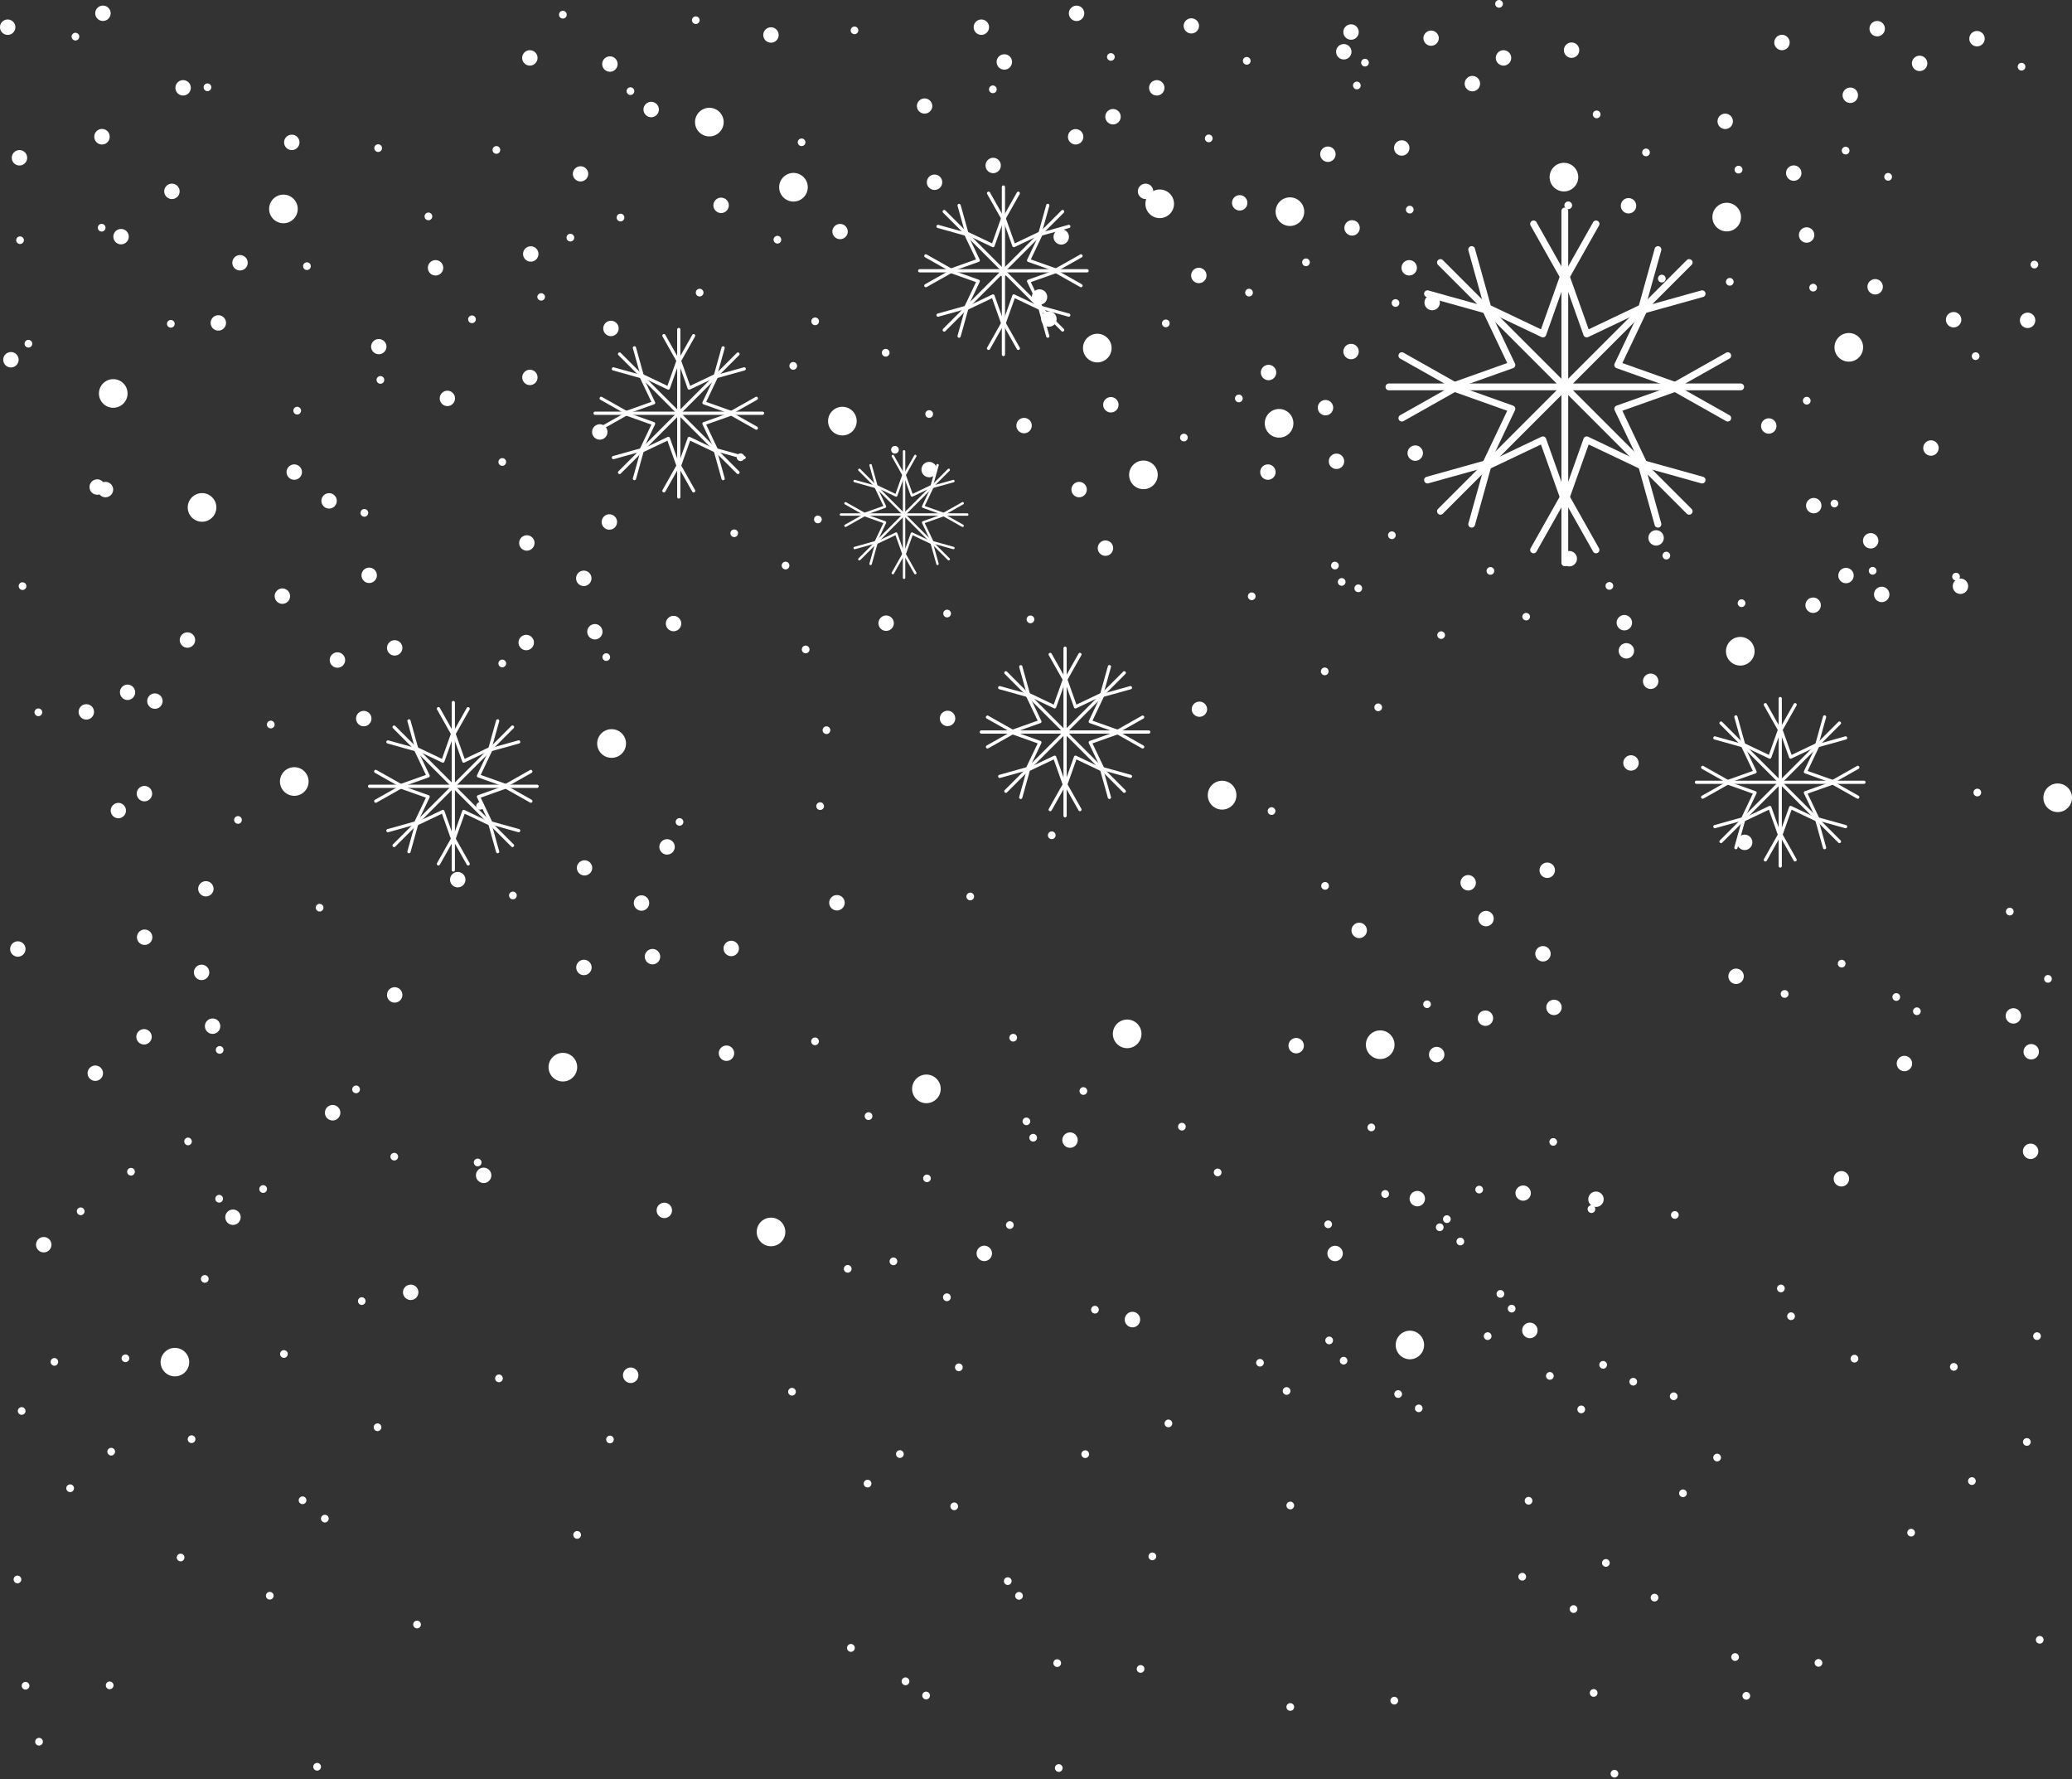 <svg width="1356" height="1164" fill="#fff" xmlns="http://www.w3.org/2000/svg"><rect width="100%" height="100%" fill="#333333" stroke="none"/><path d="M62.959 6.27a5.035 5.035 0 118.78 4.93 5.035 5.035 0 01-8.78-4.93zm8.822 83.238a5.035 5.035 0 01-10.07 0 5.036 5.036 0 1110.07 0zM351.786 37.89a5.033 5.033 0 11-10.067 0 5.033 5.033 0 1110.067 0zm-234.238 87.311a5.035 5.035 0 11-10.07.001 5.035 5.035 0 0110.07-.001zm-99.773-21.964a5.034 5.034 0 11-10.068-.002 5.034 5.034 0 0110.068.002zM74.06 320.326a5.035 5.035 0 01-10.07 0 5.035 5.035 0 0110.07 0zM10.068 17.789A5.034 5.034 0 110 17.788a5.034 5.034 0 0110.068 0zm114.8 39.68a5.034 5.034 0 01-5.034 5.033 5.034 5.034 0 115.034-5.033zm71.127 35.686a5.035 5.035 0 11-10.07.002 5.035 5.035 0 0110.07-.002zm-48.082 118.128a5.034 5.034 0 01-5.035 5.03 5.033 5.033 0 110-10.066 5.035 5.035 0 015.035 5.036zm195.052-47.579a5.036 5.036 0 016.855-1.925 5.034 5.034 0 11-6.855 1.925zm8.821 83.235a5.035 5.035 0 01-5.034 5.036 5.035 5.035 0 010-10.069 5.033 5.033 0 015.034 5.033zm201.01 343.728a5.037 5.037 0 01-5.033 5.036 5.034 5.034 0 110-10.067 5.034 5.034 0 015.033 5.031zM88.463 452.966a5.036 5.036 0 01-5.034 5.036 5.036 5.036 0 010-10.07 5.034 5.034 0 015.034 5.034zm309.089-170.33a5.035 5.035 0 11-10.07.003 5.035 5.035 0 0110.07-.003zm-199.942 26.25a5.035 5.035 0 11-10.07.002 5.035 5.035 0 0110.07-.002zm65.731 342.085a5.034 5.034 0 11-5.033-5.037 5.035 5.035 0 015.033 5.037zM82.431 530.364a5.035 5.035 0 01-5.033 5.036 5.036 5.036 0 010-10.07 5.035 5.035 0 015.033 5.034zm215.351-269.697a5.035 5.035 0 01-5.034 5.036 5.035 5.035 0 010-10.069 5.033 5.033 0 015.034 5.033zm-34.441 163.162a5.034 5.034 0 11-10.067 0 5.034 5.034 0 0110.067 0zm26.736-248.605a5.033 5.033 0 01-5.034 5.033 5.033 5.033 0 110-10.066 5.033 5.033 0 015.034 5.033zm114.796 39.68a5.033 5.033 0 11-10.066 0 5.033 5.033 0 1110.066 0zM252.93 226.803a5.035 5.035 0 01-10.069 0 5.035 5.035 0 0110.069 0zm780.61-193.978a5.03 5.03 0 11-10.06 0 5.03 5.03 0 1110.06 0zm190.58-16.529a5.029 5.029 0 016.85-1.926 5.029 5.029 0 011.93 6.852 5.029 5.029 0 01-6.85 1.926 5.03 5.03 0 01-1.93-6.852zm-153.32 118.34a5.03 5.03 0 01-5.03 5.033 5.039 5.039 0 01-5.04-5.033 5.039 5.039 0 015.04-5.034 5.03 5.03 0 015.03 5.034zm108.14-21.378c0 2.78-2.26 5.036-5.04 5.036a5.033 5.033 0 01-5.03-5.036 5.03 5.03 0 015.03-5.034c2.78 0 5.04 2.253 5.04 5.034zm-16.36 165.467a5.03 5.03 0 11-10.06 0 5.03 5.03 0 1110.06 0zm8.65-250.915a5.03 5.03 0 01-5.03 5.034 5.039 5.039 0 01-5.04-5.033 5.04 5.04 0 015.04-5.034 5.03 5.03 0 015.03 5.034zm127.63-2.5a5.034 5.034 0 01-5.04 5.034 5.032 5.032 0 01-5.03-5.034 5.03 5.03 0 015.03-5.036c2.79 0 5.04 2.253 5.04 5.036zm-164.78 54.083a5.03 5.03 0 11-10.06 0c0-2.78 2.25-5.036 5.03-5.036 2.78 0 5.03 2.256 5.03 5.036zM404.183 41.908a5.035 5.035 0 11-10.07.002 5.035 5.035 0 0110.07-.002zm-19.221 71.852a5.035 5.035 0 01-10.069 0 5.035 5.035 0 0110.069 0zm46.227-42.102a5.035 5.035 0 01-10.07 0 5.035 5.035 0 0110.07 0zm78.4-48.856a5.035 5.035 0 11-10.068.002 5.035 5.035 0 0110.068-.002zM700.159 6.27a5.036 5.036 0 016.855-1.926 5.034 5.034 0 11-6.855 1.925zm8.822 83.238a5.032 5.032 0 01-5.034 5.031 5.033 5.033 0 115.034-5.03zm280.01-51.618a5.035 5.035 0 11-10.07-.002 5.035 5.035 0 0110.07.002zm-234.242 87.311a5.034 5.034 0 11-10.069.003 5.034 5.034 0 0110.069-.003zM613.102 307.243a5.033 5.033 0 11-10.067 0 5.033 5.033 0 1110.067 0zm-136.15-172.887a5.034 5.034 0 11-10.069-.003 5.034 5.034 0 0110.069.003zm77.856 17.095a5.035 5.035 0 01-10.07 0 5.036 5.036 0 0110.07 0zm-542.624 83.93a5.033 5.033 0 01-5.034 5.033 5.034 5.034 0 115.034-5.033zm208.223 92.338a5.035 5.035 0 11-10.07.002 5.035 5.035 0 0110.07-.002zM84.26 154.833a5.034 5.034 0 11-10.07 0 5.034 5.034 0 0110.07 0zm77.852 17.096a5.033 5.033 0 11-10.067 0 5.035 5.035 0 015.033-5.036 5.035 5.035 0 015.034 5.036zM889.219 20.957a5.034 5.034 0 11-10.069-.002 5.034 5.034 0 0110.069.002zm-234.238 87.314a5.035 5.035 0 01-5.034 5.036 5.035 5.035 0 010-10.069 5.033 5.033 0 015.034 5.033zm7.323-67.734a5.035 5.035 0 11-10.07-.004 5.035 5.035 0 0110.07.004zm122.39-23.602a5.035 5.035 0 01-10.069 0 5.035 5.035 0 0110.069 0zm-51.265 59.288a5.036 5.036 0 11-10.068 0 5.036 5.036 0 0110.068 0zm-48.086 118.124a5.035 5.035 0 11-10.07-.005 5.035 5.035 0 0110.07.005zm195.052-47.576a5.035 5.035 0 118.78 4.924 5.035 5.035 0 01-8.78-4.924zm8.824 83.237a5.033 5.033 0 01-5.033 5.033 5.033 5.033 0 115.033-5.033zm-16.734 36.73a5.033 5.033 0 01-5.034 5.033 5.033 5.033 0 110-10.066 5.033 5.033 0 015.034 5.033zm-197.262 11.717a5.033 5.033 0 11-5.033-5.033 5.033 5.033 0 015.033 5.033zm159.995-34.719a5.035 5.035 0 11-10.07.001 5.035 5.035 0 0110.07-.001zm38.855-142.826a5.035 5.035 0 11-10.07.002 5.035 5.035 0 0110.07-.002zm68.235 97.06a5.035 5.035 0 11-10.07-.004 5.035 5.035 0 0110.07.004zm-210.276 66.867a5.033 5.033 0 01-5.034 5.033 5.033 5.033 0 01-5.033-5.033 5.033 5.033 0 1110.067 0zM941.616 24.976a5.035 5.035 0 01-10.069 0 5.035 5.035 0 0110.069 0zM922.395 96.83a5.033 5.033 0 11-10.067 0 5.035 5.035 0 015.034-5.036 5.035 5.035 0 015.033 5.036zm46.225-42.105a5.033 5.033 0 01-5.036 5.033 5.033 5.033 0 01-5.033-5.033 5.033 5.033 0 015.033-5.034 5.033 5.033 0 015.036 5.034zM728.485 358.643a5.033 5.033 0 11-10.067 0 5.035 5.035 0 015.033-5.036 5.035 5.035 0 015.034 5.036zM699.55 154.996a5.035 5.035 0 01-10.07 0 5.035 5.035 0 0110.07 0z"/><path d="M68.655 318.665a5.035 5.035 0 11-10.07.002 5.035 5.035 0 0110.07-.002zM1069.4 425.838a5.041 5.041 0 01-5.04 5.037 5.033 5.033 0 01-5.03-5.037 5.03 5.03 0 015.03-5.033c2.78 0 5.04 2.253 5.04 5.033zm143.73-49.255a5.039 5.039 0 01-5.04 5.034 5.03 5.03 0 01-5.03-5.034 5.03 5.03 0 015.03-5.033c2.78 0 5.04 2.253 5.04 5.033zM616.629 119.249a5.032 5.032 0 01-5.033 5.031 5.033 5.033 0 110-10.067 5.033 5.033 0 015.033 5.036zm94.632 201.077a5.035 5.035 0 01-10.07 0 5.035 5.035 0 0110.07 0zm-19.764-111.577a5.033 5.033 0 11-10.067 0 5.033 5.033 0 1110.067 0zm-44.224-190.96a5.035 5.035 0 01-10.07 0 5.035 5.035 0 0110.07 0zm114.798 39.68a5.033 5.033 0 11-10.067 0 5.033 5.033 0 1110.067 0zm122.39-23.601a5.033 5.033 0 11-10.066 0 5.033 5.033 0 1110.066 0zm-68.122 98.852a5.032 5.032 0 01-5.033 5.03 5.033 5.033 0 110-10.066 5.033 5.033 0 015.033 5.036zM610.128 69.37a5.035 5.035 0 01-10.069 0 5.035 5.035 0 0110.069 0zm179.465 110.87a5.034 5.034 0 01-5.033 5.033 5.037 5.037 0 01-5.037-5.033 5.035 5.035 0 1110.07 0zm45.219 128.646a5.035 5.035 0 11-10.07.003 5.035 5.035 0 0110.07-.003zm131.056 268.706a5.035 5.035 0 11-10.07.003 5.035 5.035 0 0110.07-.003zm106.552-78.394a5.039 5.039 0 01-5.04 5.034 5.03 5.03 0 01-5.03-5.034 5.03 5.03 0 015.03-5.033c2.78 0 5.04 2.253 5.04 5.033zm-282.433-35.166a5.035 5.035 0 01-10.069 0 5.035 5.035 0 0110.069 0zm-164.828 6.029a5.037 5.037 0 01-5.036 5.036 5.034 5.034 0 115.036-5.036zm306.063-173.594a5.035 5.035 0 01-10.07 0 5.035 5.035 0 0110.07 0zm-3.948-121.243a5.033 5.033 0 01-5.034 5.033 5.033 5.033 0 110-10.066 5.033 5.033 0 015.034 5.033zm-47.583 126.604a5.034 5.034 0 11-10.071.003 5.034 5.034 0 0110.071-.003zM584.957 407.749a5.035 5.035 0 01-5.033 5.036 5.035 5.035 0 010-10.07 5.033 5.033 0 015.033 5.034zM67.405 702.193a5.033 5.033 0 01-5.034 5.033 5.034 5.034 0 110-10.069 5.035 5.035 0 015.034 5.036zm60.302-283.424a5.033 5.033 0 11-10.066 0 5.033 5.033 0 1110.066 0zm276.122-77.238a5.034 5.034 0 01-10.069 0 5.034 5.034 0 0110.069 0zm-16.736 36.73a5.036 5.036 0 11-10.068 0 5.036 5.036 0 0110.068 0zm-197.268 11.717a5.036 5.036 0 11-10.071 0 5.036 5.036 0 0110.071 0zm159.996-34.72a5.034 5.034 0 11-10.07.003 5.034 5.034 0 0110.07-.003zm-103.179 21.101a5.034 5.034 0 11-10.067 0 5.034 5.034 0 0110.067 0zm-3.548 93.809a5.033 5.033 0 01-5.035 5.033 5.034 5.034 0 115.035-5.033zm-17.224-38.319a5.035 5.035 0 11-10.07.001 5.035 5.035 0 0110.07-.001zm123.547-11.442a5.035 5.035 0 11-10.07.002 5.035 5.035 0 0110.07-.002zm131.055 268.712a5.033 5.033 0 01-5.036 5.031 5.033 5.033 0 110-10.067 5.036 5.036 0 015.036 5.036zM304.594 575.556a5.033 5.033 0 01-5.033 5.033 5.033 5.033 0 110-10.067 5.033 5.033 0 015.033 5.034zm-164.827 6.028a5.036 5.036 0 01-10.07 0 5.035 5.035 0 0110.07 0zm306.064-173.593a5.036 5.036 0 01-5.034 5.036 5.035 5.035 0 010-10.07 5.034 5.034 0 015.034 5.034zm-51.533 5.36a5.038 5.038 0 01-5.036 5.036 5.036 5.036 0 010-10.07 5.037 5.037 0 015.036 5.034zm47.29 140.765a5.034 5.034 0 11-10.069.003 5.034 5.034 0 0110.069-.003zm-16.731 36.731a5.035 5.035 0 11-10.07.001 5.035 5.035 0 0110.07-.001zm-37.268-22.998a5.035 5.035 0 01-10.069 0 5.035 5.035 0 0110.069 0zm-.408 65.148a5.035 5.035 0 11-10.07-.003 5.035 5.035 0 0110.07.003zm96.413-12.418a5.035 5.035 0 11-10.07-.001 5.035 5.035 0 0110.07.001zm-51.534 5.362a5.035 5.035 0 01-10.07 0 5.035 5.035 0 0110.07 0zM99.565 519.271a5.036 5.036 0 01-5.035 5.036 5.035 5.035 0 115.035-5.036zm-38.036-53.482a5.034 5.034 0 11-5.033-5.036 5.035 5.035 0 015.033 5.036zM16.706 620.935a5.034 5.034 0 01-10.07 0 5.036 5.036 0 015.035-5.036 5.036 5.036 0 015.035 5.036zm89.703-162.204a5.034 5.034 0 11-10.069-.003 5.034 5.034 0 0110.069.003zm30.556 177.498a5.034 5.034 0 11-10.069-.003 5.034 5.034 0 0110.069.003zm-37.269-23.003a5.034 5.034 0 11-10.068 0 5.034 5.034 0 0110.068 0zm-.403 65.151a5.034 5.034 0 11-10.069-.001 5.034 5.034 0 0110.069.001zm44.88-7.059a5.035 5.035 0 11-10.068.002 5.035 5.035 0 0110.068-.002zm997.027-32.532a5.04 5.04 0 01-5.04 5.036 5.032 5.032 0 01-5.03-5.036 5.03 5.03 0 015.03-5.033c2.78 0 5.04 2.253 5.04 5.033zM945.254 690.01a5.03 5.03 0 01-5.033 5.031 5.03 5.03 0 01-5.033-5.031 5.035 5.035 0 015.033-5.036 5.035 5.035 0 015.033 5.036zm72.366-120.607a5.04 5.04 0 01-5.04 5.034 5.03 5.03 0 01-5.03-5.034 5.03 5.03 0 015.03-5.033c2.78 0 5.04 2.253 5.04 5.033zM853.308 684.167a5.035 5.035 0 01-10.07 0 5.035 5.035 0 0110.07 0zm41.247-75.413a5.033 5.033 0 01-5.033 5.033 5.035 5.035 0 115.033-5.033zm120.265 15.294a5.039 5.039 0 01-5.04 5.034 5.037 5.037 0 01-5.03-5.034c0-2.78 2.26-5.033 5.03-5.033 2.78 0 5.04 2.253 5.04 5.033zm-37.273-23.004a5.033 5.033 0 01-5.033 5.033 5.035 5.035 0 115.033-5.033zm-.399 65.148a5.038 5.038 0 01-5.036 5.037 5.037 5.037 0 01-5.034-5.037c0-2.78 2.256-5.03 5.034-5.03 2.78 0 5.036 2.25 5.036 5.03zm44.882-7.056a5.04 5.04 0 01-5.04 5.036 5.032 5.032 0 01-5.03-5.036c0-2.78 2.25-5.036 5.03-5.036 2.78 0 5.04 2.256 5.04 5.036zm207.26-305.294c0 2.78-2.25 5.036-5.03 5.036a5.041 5.041 0 01-5.04-5.036 5.039 5.039 0 015.04-5.034 5.03 5.03 0 015.03 5.034zm-197.26 11.717a5.04 5.04 0 01-5.04 5.036 5.03 5.03 0 01-5.03-5.036 5.03 5.03 0 015.03-5.033c2.78 0 5.04 2.253 5.04 5.033zm159.99-34.717a5.031 5.031 0 01-5.03 5.033 5.031 5.031 0 01-5.03-5.033c0-2.78 2.25-5.036 5.03-5.036 2.78 0 5.03 2.256 5.03 5.036zm-103.17 21.098a5.041 5.041 0 01-5.04 5.037 5.033 5.033 0 01-5.03-5.037 5.03 5.03 0 015.03-5.033c2.78 0 5.04 2.253 5.04 5.033zm-3.56 93.809a5.03 5.03 0 01-5.03 5.033 5.039 5.039 0 01-5.04-5.033 5.039 5.039 0 015.04-5.034 5.03 5.03 0 015.03 5.034zm-17.22-38.316a5.03 5.03 0 01-5.03 5.033 5.039 5.039 0 01-5.04-5.033c0-2.78 2.26-5.036 5.04-5.036 2.78 0 5.03 2.256 5.03 5.036zm123.55-11.442c0 2.78-2.25 5.036-5.04 5.036a5.033 5.033 0 01-5.03-5.036 5.03 5.03 0 015.03-5.034c2.79 0 5.04 2.253 5.04 5.034zM1322.67 664.7a5.039 5.039 0 01-5.04 5.034 5.03 5.03 0 01-5.03-5.034c0-2.78 2.25-5.036 5.03-5.036 2.78 0 5.04 2.256 5.04 5.036zM1146.8 551.137c0 2.78-2.26 5.033-5.04 5.033a5.03 5.03 0 01-5.03-5.033 5.03 5.03 0 015.03-5.033c2.78 0 5.04 2.253 5.04 5.033zm141.23-167.563c0 2.78-2.26 5.033-5.04 5.033a5.03 5.03 0 01-5.03-5.033 5.031 5.031 0 015.03-5.037 5.04 5.04 0 015.04 5.037zm-51.53 5.362a5.04 5.04 0 01-5.04 5.034 5.032 5.032 0 01-5.03-5.034c0-2.78 2.25-5.036 5.03-5.036 2.78 0 5.04 2.256 5.04 5.036zm-26.39 382.338c0 2.78-2.25 5.036-5.03 5.036a5.041 5.041 0 01-5.04-5.036 5.04 5.04 0 015.04-5.034c2.78 0 5.03 2.256 5.03 5.034zm41.25-75.415a5.03 5.03 0 11-10.06 0 5.03 5.03 0 1110.06 0zm82.99-7.706a5.03 5.03 0 11-10.06 0c0-2.78 2.25-5.036 5.03-5.036 2.78 0 5.03 2.256 5.03 5.036zm-.4 65.147c0 2.78-2.26 5.033-5.03 5.033a5.034 5.034 0 115.03-5.033zM321.551 769.025a5.033 5.033 0 11-10.067 0 5.035 5.035 0 015.034-5.036 5.035 5.035 0 015.033 5.036zM33.66 814.404a5.034 5.034 0 11-10.068 0 5.034 5.034 0 0110.068 0zm189.075-86.393a5.035 5.035 0 11-10.069 0 5.03 5.03 0 015.035-5.031 5.03 5.03 0 015.034 5.031zM157.5 796.43a5.034 5.034 0 11-10.069-.003 5.034 5.034 0 0110.069.003zm116.31 49.05a5.034 5.034 0 11-10.067-.003 5.034 5.034 0 0110.067.003zm775.7-60.822a5.03 5.03 0 11-10.06 0 5.03 5.03 0 1110.06 0zm-344.209-38.696a5.03 5.03 0 01-5.033 5.031 5.03 5.03 0 01-5.034-5.031 5.035 5.035 0 015.034-5.036 5.035 5.035 0 015.033 5.036zm296.549 34.733a5.038 5.038 0 01-10.073 0 5.033 5.033 0 015.034-5.034 5.038 5.038 0 015.039 5.034zm-69.867 99.326c0 5.172-4.192 9.361-9.364 9.361a9.362 9.362 0 010-18.722c5.172 0 9.364 4.191 9.364 9.361zm-19.364-196.467c0 5.169-4.191 9.361-9.363 9.361a9.362 9.362 0 01-9.361-9.361c0-5.169 4.191-9.364 9.361-9.364 5.172 0 9.363 4.195 9.363 9.364zM768.324 133.16a9.362 9.362 0 11-18.72-.001 9.362 9.362 0 0118.72.001zm78.12 143.811c0 5.17-4.192 9.362-9.361 9.362-5.172 0-9.364-4.192-9.364-9.362 0-5.169 4.192-9.361 9.364-9.361 5.169 0 9.361 4.192 9.361 9.361zM1139.39 142.04c0 5.169-4.19 9.358-9.36 9.358-5.17 0-9.36-4.189-9.36-9.358 0-5.172 4.19-9.364 9.36-9.364 5.17 0 9.36 4.192 9.36 9.364zm-106.52-26.151c0 5.172-4.2 9.361-9.37 9.361a9.359 9.359 0 01-9.36-9.361c0-5.169 4.19-9.361 9.36-9.361 5.17 0 9.37 4.192 9.37 9.361zm186.42 111.373a9.359 9.359 0 01-9.36 9.359c-5.17 0-9.36-4.19-9.36-9.359 0-5.172 4.19-9.364 9.36-9.364 5.17 0 9.36 4.192 9.36 9.364zM615.636 712.447c0 5.169-4.192 9.358-9.361 9.358-5.172 0-9.361-4.189-9.361-9.358 0-5.172 4.189-9.364 9.361-9.364 5.169 0 9.361 4.192 9.361 9.364zM409.68 486.476a9.362 9.362 0 01-9.361 9.361 9.363 9.363 0 110-18.724c5.169 0 9.361 4.191 9.361 9.363zm317.804-258.734a9.361 9.361 0 01-9.361 9.362 9.36 9.36 0 01-9.361-9.362 9.36 9.36 0 019.361-9.361c5.169 0 9.361 4.192 9.361 9.361zm126.059-89.255a9.361 9.361 0 01-9.362 9.361c-5.169 0-9.361-4.192-9.361-9.361 0-5.169 4.192-9.361 9.361-9.361a9.361 9.361 0 019.362 9.361zM83.477 257.442a9.36 9.36 0 01-9.361 9.361c-5.17 0-9.362-4.192-9.362-9.361a9.36 9.36 0 019.362-9.361 9.36 9.36 0 019.361 9.361zm111.373-120.73c0 5.17-4.191 9.359-9.361 9.359-5.171 0-9.362-4.189-9.362-9.359a9.362 9.362 0 019.362-9.363c5.17 0 9.361 4.191 9.361 9.363zm278.746-56.815a9.362 9.362 0 01-9.361 9.361c-5.172 0-9.364-4.191-9.364-9.36 0-5.17 4.192-9.362 9.364-9.362 5.169 0 9.361 4.192 9.361 9.361zM1356 521.986c0 5.169-4.19 9.361-9.36 9.361-5.17 0-9.36-4.192-9.36-9.361a9.36 9.36 0 1118.72 0zm-207.73-95.874c0 5.169-4.19 9.361-9.36 9.361-5.17 0-9.36-4.192-9.36-9.361 0-5.17 4.19-9.362 9.36-9.362 5.17 0 9.36 4.192 9.36 9.362zM757.668 310.706a9.361 9.361 0 01-9.362 9.361c-5.169 0-9.361-4.192-9.361-9.361 0-5.172 4.192-9.364 9.361-9.364 5.172 0 9.362 4.192 9.362 9.364zM528.636 122.508a9.36 9.36 0 01-9.361 9.361c-5.169 0-9.361-4.192-9.361-9.361 0-5.17 4.192-9.362 9.361-9.362a9.36 9.36 0 019.361 9.362zM201.951 511.333a9.361 9.361 0 01-9.362 9.361c-5.17 0-9.362-4.191-9.362-9.361 0-5.169 4.192-9.361 9.362-9.361 5.171 0 9.362 4.192 9.362 9.361zm311.994 294.726a9.36 9.36 0 01-9.361 9.361 9.362 9.362 0 01-9.361-9.361c0-5.169 4.192-9.363 9.361-9.363 5.172 0 9.361 4.194 9.361 9.363zm-390.113 85.224a9.362 9.362 0 01-18.723 0c0-5.169 4.191-9.364 9.361-9.364 5.17 0 9.362 4.195 9.362 9.364zm253.889-193.044c0 5.169-4.192 9.361-9.361 9.361-5.172 0-9.364-4.192-9.364-9.361 0-5.172 4.192-9.361 9.364-9.361a9.36 9.36 0 019.361 9.361zm369.298-21.788c0 5.169-4.189 9.363-9.361 9.363-5.169 0-9.361-4.194-9.361-9.363 0-5.17 4.192-9.364 9.361-9.364 5.172 0 9.361 4.194 9.361 9.364zM560.648 275.528c0 5.172-4.189 9.364-9.361 9.364-5.169 0-9.361-4.192-9.361-9.364 0-5.169 4.192-9.361 9.361-9.361a9.36 9.36 0 019.361 9.361zm248.51 244.682a9.363 9.363 0 11-18.724 0c0-5.169 4.191-9.361 9.363-9.361a9.362 9.362 0 019.361 9.361zM141.587 332.013c0 5.169-4.192 9.361-9.362 9.361s-9.362-4.192-9.362-9.361c0-5.172 4.192-9.364 9.362-9.364s9.362 4.192 9.362 9.364zm737.197 488.032a5.035 5.035 0 11-10.068.002 5.035 5.035 0 0110.068-.002zm-132.625 43.381a5.034 5.034 0 11-10.069 0 5.035 5.035 0 1110.069 0zm-96.961-43.336a5.034 5.034 0 11-10.069-.003 5.034 5.034 0 0110.069.003zm-231.416 79.777a5.03 5.03 0 01-5.034 5.03 5.03 5.03 0 01-5.033-5.03 5.034 5.034 0 1110.067 0zm514.795-115.603a5.034 5.034 0 11-10.069.003 5.034 5.034 0 0110.069-.003zm73.663 86.166a5.033 5.033 0 11-10.064 0 5.032 5.032 0 1110.064 0zm-566.442-78.577a5.035 5.035 0 11-10.068.002 5.035 5.035 0 0110.068-.002zM1251.89 39.004a5.031 5.031 0 016.85-1.926 5.032 5.032 0 011.93 6.855 5.031 5.031 0 01-6.85 1.926 5.032 5.032 0 01-1.93-6.855zm31.67 170.192a5.03 5.03 0 01-5.03 5.034 5.039 5.039 0 01-5.04-5.034c0-2.78 2.26-5.033 5.04-5.033a5.03 5.03 0 015.03 5.033zm48.42.405a5.032 5.032 0 01-5.03 5.033 5.04 5.04 0 01-5.04-5.033 5.04 5.04 0 015.04-5.036c2.78 0 5.03 2.255 5.03 5.036zm-99.76-21.968c0 2.78-2.26 5.033-5.04 5.033a5.03 5.03 0 01-5.03-5.033 5.03 5.03 0 015.03-5.034c2.78 0 5.04 2.253 5.04 5.034zm36.51 105.512a5.03 5.03 0 01-5.03 5.034 5.032 5.032 0 01-5.04-5.034c0-2.78 2.25-5.033 5.04-5.033a5.03 5.03 0 015.03 5.033zm-52.78-230.818a5.03 5.03 0 01-5.03 5.034 5.039 5.039 0 01-5.04-5.034 5.04 5.04 0 015.04-5.036c2.78 0 5.03 2.256 5.03 5.036zm-28.59 91.436a5.03 5.03 0 01-5.03 5.036 5.04 5.04 0 01-5.04-5.036c0-2.78 2.26-5.033 5.04-5.033a5.03 5.03 0 015.03 5.033zM622.337 401.436a2.518 2.518 0 01-5.036 0 2.518 2.518 0 015.036 0zM316.728 527.312a2.52 2.52 0 01-5.037 0 2.519 2.519 0 015.037 0zM27.622 466.058a2.517 2.517 0 11-5.034-.002 2.517 2.517 0 015.034.002zm152.098 7.989a2.516 2.516 0 11-5.033.001 2.516 2.516 0 015.033-.001zm151.505-39.946a2.515 2.515 0 01-2.514 2.517 2.52 2.52 0 01-2.52-2.517 2.52 2.52 0 012.52-2.517 2.515 2.515 0 012.514 2.517zm-313.961-50.6a2.517 2.517 0 11-5.034 0 2.517 2.517 0 015.034 0zm3.846-158.608a2.516 2.516 0 11-5.032 0 2.516 2.516 0 015.032 0zm93.21-13.022a2.517 2.517 0 11-5.035 0 2.517 2.517 0 015.035 0zm-98.68-54.742a2.516 2.516 0 11-5.035 0 2.518 2.518 0 015.034 0zm53.409-8.138a2.517 2.517 0 11-5.034 0 2.517 2.517 0 015.034 0zM51.885 23.97a2.517 2.517 0 11-5.034 0 2.517 2.517 0 015.034 0zm347.403 405.989a2.519 2.519 0 01-5.036 0 2.517 2.517 0 015.036 0zM158.264 536.487a2.516 2.516 0 01-2.518 2.516 2.516 2.516 0 110-5.033 2.517 2.517 0 012.518 2.517zm179.912 49.415a2.517 2.517 0 11-5.034 0 2.517 2.517 0 015.034 0zM676.897 405.25a2.517 2.517 0 11-5.034 0 2.517 2.517 0 015.034 0zM447.224 537.819a2.519 2.519 0 01-5.036 0 2.516 2.516 0 012.516-2.517 2.52 2.52 0 012.52 2.517zm-235.545 56.073a2.516 2.516 0 11-5.033 0 2.516 2.516 0 115.033 0zm309.964-354.498a2.517 2.517 0 11-5.034 0 2.52 2.52 0 012.52-2.517 2.515 2.515 0 012.514 2.517zm-270.165 9.177a2.518 2.518 0 11-5.036-.002 2.518 2.518 0 015.036.002zm-48.084-74.424a2.518 2.518 0 11-5.036.002 2.518 2.518 0 015.036-.002zm79.499-32.559a2.518 2.518 0 11-5.036.002 2.518 2.518 0 015.036-.002zM240.97 335.563a2.516 2.516 0 11-5.033.001 2.516 2.516 0 015.033-.001zm-43.941-66.874a2.517 2.517 0 11-5.035 0 2.517 2.517 0 015.035 0zm134.196 33.584a2.515 2.515 0 01-2.514 2.517 2.52 2.52 0 01-2.52-2.517 2.52 2.52 0 012.52-2.517 2.515 2.515 0 012.514 2.517zm129.168-110.815a2.516 2.516 0 11-5.034 0 2.52 2.52 0 012.52-2.517 2.515 2.515 0 012.514 2.517zm50.89-34.624c0 1.39-1.126 2.52-2.516 2.52a2.52 2.52 0 01-2.517-2.52 2.516 2.516 0 015.033 0zm24.711 53.412a2.516 2.516 0 11-5.033.001 2.516 2.516 0 015.033-.001zM250.001 96.913a2.52 2.52 0 01-2.517 2.52 2.517 2.517 0 112.517-2.52zM415.114 59.63a2.517 2.517 0 11-5.034 0 2.518 2.518 0 012.519-2.518 2.514 2.514 0 012.515 2.517zM327.38 98.1a2.518 2.518 0 11-5.036-.002 2.518 2.518 0 015.036.003zm-15.979 110.815a2.518 2.518 0 01-5.036 0 2.518 2.518 0 015.036 0zm45.274-14.648a2.52 2.52 0 01-5.036 0 2.52 2.52 0 015.036 0zm51.931-51.932a2.518 2.518 0 01-5.036 0 2.518 2.518 0 015.036 0zm78.567 156.835a2.518 2.518 0 11-5.036.002 2.518 2.518 0 015.036-.002zm602.917-116.887a2.52 2.52 0 01-5.04 0 2.52 2.52 0 015.04 0zm-42.66-107.441a2.51 2.51 0 01-2.51 2.516c-1.4 0-2.52-1.126-2.52-2.516 0-1.39 1.12-2.517 2.52-2.517a2.51 2.51 0 012.51 2.517zM819.924 191.458a2.516 2.516 0 11-5.033 0 2.519 2.519 0 012.519-2.517 2.515 2.515 0 012.514 2.517zM793.58 90.55a2.516 2.516 0 11-5.032 0 2.516 2.516 0 015.032 0zm19.684 170.15a2.515 2.515 0 01-2.514 2.517 2.52 2.52 0 01-2.52-2.517 2.52 2.52 0 012.52-2.517 2.515 2.515 0 012.514 2.517zm-47.79-49.122a2.52 2.52 0 01-2.52 2.517 2.516 2.516 0 010-5.034 2.52 2.52 0 012.52 2.517zm150.321-13.317a2.515 2.515 0 01-2.514 2.517 2.519 2.519 0 01-2.519-2.517 2.519 2.519 0 012.519-2.517 2.515 2.515 0 012.514 2.517zm113.045-63.915c0 1.39-1.13 2.516-2.52 2.516a2.519 2.519 0 01-2.52-2.516 2.52 2.52 0 012.52-2.517 2.52 2.52 0 012.52 2.517zm50.89-34.621a2.52 2.52 0 01-2.52 2.517 2.511 2.511 0 01-2.51-2.517 2.51 2.51 0 012.51-2.517 2.52 2.52 0 012.52 2.517zM818.444 39.804a2.52 2.52 0 01-2.52 2.516 2.514 2.514 0 01-2.514-2.516 2.514 2.514 0 012.514-2.517 2.52 2.52 0 012.52 2.517zM561.739 19.828a2.518 2.518 0 01-5.036 0 2.519 2.519 0 015.036 0zm-34.621 73.237a2.518 2.518 0 01-5.036 0 2.519 2.519 0 015.036 0zm-69.24-79.895a2.518 2.518 0 01-5.036 0 2.519 2.519 0 015.036 0zm-86.999-3.551a2.516 2.516 0 11-5.033 0 2.517 2.517 0 115.033 0zM138.291 57.112a2.517 2.517 0 11-5.034 0 2.517 2.517 0 015.034 0zm513.996 1.332a2.516 2.516 0 11-5.033 0 2.516 2.516 0 115.033 0zm77.237-21.16a2.519 2.519 0 01-5.036 0 2.518 2.518 0 015.036 0zm-70.578 141.15a2.519 2.519 0 01-5.036 0 2.517 2.517 0 015.036 0zM983.561 2.517a2.519 2.519 0 01-2.52 2.517 2.514 2.514 0 01-2.514-2.517A2.514 2.514 0 01981.041 0a2.519 2.519 0 012.52 2.517zm-87.739 38.471a2.516 2.516 0 11-5.033 0 2.518 2.518 0 012.519-2.516 2.514 2.514 0 012.514 2.516zM857.205 171.63a2.514 2.514 0 01-2.514 2.516 2.518 2.518 0 01-2.519-2.516 2.519 2.519 0 012.519-2.517 2.515 2.515 0 012.514 2.517zm67.914-34.477a2.515 2.515 0 01-2.514 2.517 2.519 2.519 0 01-2.519-2.517 2.519 2.519 0 012.519-2.517 2.515 2.515 0 012.514 2.517zM483.026 348.876a2.514 2.514 0 01-2.514 2.517 2.518 2.518 0 01-2.52-2.517 2.518 2.518 0 015.034 0zm46.756 76.049a2.518 2.518 0 01-5.036 0 2.517 2.517 0 015.036 0zm-13.17-54.888a2.516 2.516 0 11-5.033.001 2.516 2.516 0 015.033-.001zm71.613-75.754a2.515 2.515 0 01-2.514 2.517 2.52 2.52 0 01-2.52-2.517 2.52 2.52 0 012.52-2.517 2.515 2.515 0 012.514 2.517zm-50.451 45.573a2.518 2.518 0 01-5.036 0 2.518 2.518 0 015.036 0zm44.384-109.048a2.517 2.517 0 11-5.034.006 2.517 2.517 0 015.034-.006zm26.264 37.607a2.518 2.518 0 11-.756 4.978 2.518 2.518 0 01.756-4.978zm635.088 383.919a2.51 2.51 0 01-2.51 2.517 2.52 2.52 0 01-2.52-2.517c0-1.39 1.13-2.516 2.52-2.516a2.51 2.51 0 012.51 2.516zM543.389 477.749a2.516 2.516 0 11-5.033.001 2.516 2.516 0 015.033-.001zm332.754-107.712a2.516 2.516 0 11-5.033.001 2.516 2.516 0 015.033-.001zm-98.832-83.745a2.514 2.514 0 01-2.514 2.517 2.52 2.52 0 01-2.52-2.517c0-1.39 1.13-2.516 2.52-2.516a2.514 2.514 0 012.514 2.516zM375.795 155.493a2.516 2.516 0 11-5.032.002 2.516 2.516 0 015.032-.002zM869.483 439.28a2.517 2.517 0 11-5.034 0 2.517 2.517 0 015.034 0zm76.172-23.754a2.515 2.515 0 01-2.514 2.517 2.52 2.52 0 01-2.52-2.517 2.518 2.518 0 015.034 0zm-54.227-30.59a2.516 2.516 0 11-5.033.001 2.516 2.516 0 015.033-.001zm-21.723 194.676a2.516 2.516 0 11-2.516-2.517 2.516 2.516 0 012.516 2.517zm-48.011-189.455a2.517 2.517 0 11-5.034 0 2.517 2.517 0 015.034 0zm91.73-39.947a2.516 2.516 0 11-5.033.001 2.516 2.516 0 015.033-.001zM539.248 527.458a2.516 2.516 0 11-5.033 0 2.516 2.516 0 115.033 0zm151.578 19.057a2.515 2.515 0 01-2.514 2.516 2.518 2.518 0 01-2.519-2.516 2.518 2.518 0 012.519-2.517 2.515 2.515 0 012.514 2.517zm-53.343 40.049a2.516 2.516 0 11-5.033.001 2.516 2.516 0 015.033-.001zM146.279 686.957a2.52 2.52 0 01-2.517 2.52 2.518 2.518 0 112.517-2.52zm103.308 246.891a2.52 2.52 0 01-2.516 2.52 2.517 2.517 0 112.516-2.52zM19.247 1102.97a2.52 2.52 0 01-2.518 2.52 2.52 2.52 0 010-5.04 2.52 2.52 0 012.518 2.52zM401.68 941.838a2.519 2.519 0 01-2.517 2.519 2.519 2.519 0 010-5.036 2.517 2.517 0 012.517 2.517zm-326.383 7.99a2.52 2.52 0 01-2.518 2.519 2.518 2.518 0 112.518-2.519zm113.036-63.916a2.519 2.519 0 01-2.516 2.519 2.518 2.518 0 112.516-2.519zm50.89-34.621a2.52 2.52 0 01-2.517 2.52 2.52 2.52 0 010-5.037 2.517 2.517 0 012.517 2.517zM120.714 1019.07a2.52 2.52 0 01-2.518 2.52 2.519 2.519 0 01-2.516-2.52 2.51 2.51 0 012.516-2.51c1.39 0 2.518 1.12 2.518 2.51zM55.32 792.558a2.52 2.52 0 01-2.517 2.517 2.518 2.518 0 112.518-2.517zM16.703 923.196a2.52 2.52 0 01-2.518 2.52 2.517 2.517 0 112.518-2.52zm67.912-34.473a2.516 2.516 0 01-2.517 2.517 2.516 2.516 0 110-5.034 2.52 2.52 0 012.517 2.517zm51.932-51.933a2.516 2.516 0 01-2.518 2.517 2.516 2.516 0 110-5.033 2.52 2.52 0 012.518 2.516zm243.682 167.49a2.52 2.52 0 01-2.517 2.52 2.52 2.52 0 010-5.04 2.52 2.52 0 012.517 2.52zm-104.778 58.64c0 1.39-1.129 2.52-2.519 2.52a2.52 2.52 0 010-5.04c1.39 0 2.519 1.13 2.519 2.52zm-60.338-69.294a2.518 2.518 0 11-5.037-.003 2.518 2.518 0 015.037.003zm-5.058 162.364c0 1.39-1.128 2.51-2.518 2.51a2.511 2.511 0 01-2.517-2.51 2.52 2.52 0 012.517-2.52 2.52 2.52 0 012.518 2.52zm455.551-477.023a2.52 2.52 0 11-2.519-2.516 2.518 2.518 0 012.519 2.516zm169.068-148.289a2.514 2.514 0 01-2.514 2.516 2.518 2.518 0 01-2.519-2.516 2.518 2.518 0 012.519-2.517 2.514 2.514 0 012.514 2.517zm45.891-149.917a2.515 2.515 0 01-2.517 2.517 2.517 2.517 0 112.517-2.517zm253.995-196.376a2.52 2.52 0 01-5.04 0c0-1.39 1.13-2.519 2.52-2.519 1.39 0 2.52 1.129 2.52 2.519zm54.56 3.816a2.51 2.51 0 01-2.51 2.516 2.519 2.519 0 01-2.52-2.516 2.52 2.52 0 012.52-2.517 2.51 2.51 0 012.51 2.517zM890.494 55.928a2.514 2.514 0 01-2.514 2.517 2.519 2.519 0 01-2.519-2.517 2.519 2.519 0 012.519-2.516 2.514 2.514 0 012.514 2.517zm347.696 59.776a2.52 2.52 0 01-5.04 0 2.52 2.52 0 015.04 0zm-53.26 146.474a2.52 2.52 0 01-5.04 0 2.52 2.52 0 015.04 0zM1325.49 43.65c0 1.39-1.13 2.52-2.52 2.52-1.39 0-2.52-1.13-2.52-2.52a2.52 2.52 0 015.04 0zm-115.12 54.889a2.52 2.52 0 01-2.52 2.517 2.511 2.511 0 01-2.51-2.517 2.51 2.51 0 012.51-2.517 2.52 2.52 0 012.52 2.517zm123.55 74.569a2.52 2.52 0 01-5.04 0 2.52 2.52 0 015.04 0zm-130.87 156.355a2.52 2.52 0 01-2.52 2.517 2.511 2.511 0 01-2.51-2.517 2.51 2.51 0 012.51-2.516c1.39 0 2.52 1.126 2.52 2.516zm25.01 44.009a2.51 2.51 0 01-2.51 2.516 2.519 2.519 0 01-2.52-2.516 2.52 2.52 0 012.52-2.517 2.51 2.51 0 012.51 2.517z"/><path d="M1282.63 377.285a2.52 2.52 0 01-5.04 0 2.52 2.52 0 015.04 0zm12.82-144.256a2.52 2.52 0 01-5.04 0 2.52 2.52 0 015.04 0zm-239.69 150.324a2.52 2.52 0 01-2.52 2.517 2.51 2.51 0 01-2.51-2.517 2.51 2.51 0 012.51-2.516c1.39 0 2.52 1.126 2.52 2.516zm86.49 11.315a2.51 2.51 0 01-2.51 2.517 2.52 2.52 0 01-2.52-2.517c0-1.39 1.13-2.516 2.52-2.516a2.51 2.51 0 012.51 2.516zm-140.94 8.806a2.519 2.519 0 01-5.037 0 2.52 2.52 0 015.037 0zm-23.409-29.927a2.516 2.516 0 01-5.034 0 2.52 2.52 0 012.517-2.52 2.52 2.52 0 012.517 2.52zm-73.434 89.26a2.514 2.514 0 01-2.514 2.514 2.514 2.514 0 110-5.03 2.516 2.516 0 012.514 2.516zM1138.03 1084.2c0 1.39-1.13 2.52-2.52 2.52-1.39 0-2.51-1.13-2.51-2.52 0-1.39 1.12-2.52 2.51-2.52 1.39 0 2.52 1.13 2.52 2.52zm-442.614 72.61a2.51 2.51 0 01-2.514 2.52 2.515 2.515 0 110-5.03c1.39 0 2.514 1.12 2.514 2.51zm151.511-39.94c0 1.39-1.127 2.51-2.517 2.51a2.513 2.513 0 01-2.519-2.51c0-1.39 1.129-2.52 2.519-2.52a2.52 2.52 0 012.517 2.52zM630.026 894.637a2.516 2.516 0 11-5.034 0 2.514 2.514 0 012.514-2.519 2.52 2.52 0 012.52 2.519zm284.961 218.093c0 1.39-1.13 2.51-2.52 2.51a2.509 2.509 0 01-2.514-2.51 2.517 2.517 0 115.034 0zm277.613-24.71c0 1.39-1.13 2.51-2.52 2.51-1.39 0-2.51-1.12-2.51-2.51 0-1.39 1.12-2.52 2.51-2.52 1.39 0 2.52 1.13 2.52 2.52zm-155.25-165.858a2.52 2.52 0 01-5.04 0 2.52 2.52 0 015.04 0zm-270.168 9.172a2.518 2.518 0 01-2.52 2.517 2.514 2.514 0 01-2.514-2.517 2.516 2.516 0 012.514-2.516 2.52 2.52 0 012.52 2.516zm-48.087-74.421a2.518 2.518 0 01-5.036 0 2.518 2.518 0 015.036 0zm37.575 161.417c0 1.39-1.124 2.52-2.514 2.52a2.521 2.521 0 01-2.519-2.52c0-1.39 1.129-2.52 2.519-2.52 1.39 0 2.514 1.13 2.514 2.52zm-43.941-66.874a2.515 2.515 0 01-2.514 2.517 2.52 2.52 0 01-2.52-2.517 2.52 2.52 0 012.52-2.517 2.515 2.515 0 012.514 2.517zm134.198 33.583a2.517 2.517 0 11-5.034 0 2.517 2.517 0 015.034 0zm129.168-110.814a2.518 2.518 0 01-5.036 0 2.518 2.518 0 015.036 0zm75.595 18.786c0 1.39-1.12 2.517-2.51 2.517a2.52 2.52 0 01-2.52-2.517 2.52 2.52 0 012.52-2.517c1.39 0 2.51 1.127 2.51 2.517zM827.1 891.68a2.518 2.518 0 01-5.034 0 2.514 2.514 0 012.514-2.517 2.518 2.518 0 012.52 2.517zm45.273-14.646a2.519 2.519 0 01-2.519 2.517 2.515 2.515 0 01-2.514-2.517 2.515 2.515 0 012.514-2.517 2.519 2.519 0 012.519 2.517zm130.497 104.904a2.52 2.52 0 01-2.52 2.517 2.513 2.513 0 01-2.51-2.517 2.515 2.515 0 115.03 0zm332.75-107.713a2.51 2.51 0 01-2.51 2.516 2.519 2.519 0 01-2.52-2.516 2.52 2.52 0 012.52-2.517 2.51 2.51 0 012.51 2.517zm-6.65 69.241a2.52 2.52 0 01-5.04 0c0-1.39 1.13-2.516 2.52-2.516 1.39 0 2.52 1.126 2.52 2.516zm-47.8-49.121a2.52 2.52 0 01-2.52 2.517 2.511 2.511 0 01-2.51-2.517c0-1.39 1.12-2.517 2.51-2.517a2.52 2.52 0 012.52 2.517zm-106.52-33.144a2.52 2.52 0 01-5.04 0 2.52 2.52 0 015.04 0zM998.728 1031.65c0 1.39-1.127 2.51-2.517 2.51s-2.52-1.12-2.52-2.51c0-1.39 1.13-2.52 2.52-2.52a2.52 2.52 0 012.517 2.52zm46.752 76.04c0 1.39-1.13 2.52-2.52 2.52-1.39 0-2.51-1.13-2.51-2.52 0-1.39 1.12-2.52 2.51-2.52 1.39 0 2.52 1.13 2.52 2.52zm-13.17-54.89c0 1.39-1.13 2.52-2.52 2.52-1.39 0-2.52-1.13-2.52-2.52 0-1.39 1.13-2.51 2.52-2.51 1.39 0 2.52 1.12 2.52 2.51zm71.62-75.751a2.52 2.52 0 01-5.04 0 2.52 2.52 0 015.04 0zm-50.46 45.571c0 1.39-1.12 2.52-2.51 2.52-1.39 0-2.52-1.13-2.52-2.52 0-1.39 1.13-2.52 2.52-2.52 1.39 0 2.51 1.13 2.51 2.52zm44.39-109.045a2.518 2.518 0 01-2.52 2.517 2.518 2.518 0 01-2.52-2.517 2.522 2.522 0 012.52-2.517c1.39 0 2.52 1.13 2.52 2.517zm26.26 37.608a2.52 2.52 0 012.12 2.862 2.518 2.518 0 01-2.87 2.112 2.515 2.515 0 01.75-4.974zm-65.03 209.337c0 1.39-1.13 2.51-2.52 2.51-1.39 0-2.52-1.12-2.52-2.51 0-1.39 1.13-2.52 2.52-2.52 1.39 0 2.52 1.13 2.52 2.52zm233.92-191.461a2.51 2.51 0 01-2.51 2.517 2.52 2.52 0 01-2.52-2.517c0-1.39 1.13-2.516 2.52-2.516a2.51 2.51 0 012.51 2.516zm44.38 103.861c0 1.4-1.13 2.52-2.52 2.52-1.39 0-2.51-1.12-2.51-2.52 0-1.39 1.12-2.51 2.51-2.51 1.39 0 2.52 1.12 2.52 2.51zm-244.34-709.394c0 1.39-1.13 2.516-2.52 2.516a2.519 2.519 0 01-2.52-2.516 2.52 2.52 0 015.04 0zm47.28-252.53a2.51 2.51 0 01-2.51 2.517 2.52 2.52 0 110-5.036c1.39 0 2.51 1.127 2.51 2.519zm156.23 407.554c0 1.39-1.13 2.516-2.52 2.516a2.519 2.519 0 01-2.52-2.516 2.52 2.52 0 015.04 0zM235.543 712.773a2.517 2.517 0 11-5.035 0 2.517 2.517 0 015.035 0zm25.01 44.007a2.516 2.516 0 01-2.518 2.516 2.515 2.515 0 01-2.517-2.516 2.518 2.518 0 015.035 0zm54.573 3.815a2.518 2.518 0 11-5.036-.002 2.518 2.518 0 015.036.002zm-226.874 6.067a2.515 2.515 0 01-2.518 2.514 2.515 2.515 0 110-5.03 2.517 2.517 0 012.518 2.516zm86.49 11.315a2.515 2.515 0 01-2.517 2.517 2.516 2.516 0 110-5.034 2.518 2.518 0 012.517 2.517zm-49.205-31.141a2.52 2.52 0 01-2.518 2.517 2.52 2.52 0 010-5.037 2.519 2.519 0 012.518 2.52zm203.51 155.024a2.516 2.516 0 11-5.033 0c0-1.39 1.126-2.52 2.516-2.52a2.52 2.52 0 012.517 2.52zm345.186-168.195a2.514 2.514 0 01-2.514 2.519 2.519 2.519 0 01-2.52-2.519 2.518 2.518 0 015.034 0zm-87.016 91.633a2.517 2.517 0 11-5.034 0 2.517 2.517 0 015.034 0zm76.175-23.752a2.518 2.518 0 11-5.037-.003 2.518 2.518 0 015.037.003zm-54.234-30.595a2.516 2.516 0 11-5.033 0 2.518 2.518 0 015.033 0zm375.286 75.648a2.518 2.518 0 11-5.036-.004 2.518 2.518 0 015.036.004zm-48.006-189.457a2.52 2.52 0 01-5.036 0 2.517 2.517 0 015.036 0zm-224.92 56.699a2.513 2.513 0 01-2.514 2.514 2.516 2.516 0 01-2.52-2.514c0-1.39 1.13-2.516 2.52-2.516a2.516 2.516 0 012.514 2.516zm237.898 83.824a2.518 2.518 0 01-2.516 2.517 2.518 2.518 0 010-5.036 2.516 2.516 0 012.516 2.519zm-270.758-53.27a2.516 2.516 0 11-5.033.001 2.516 2.516 0 015.033-.001zM1317.8 596.448c0 1.39-1.13 2.519-2.52 2.519a2.521 2.521 0 01-2.52-2.519 2.52 2.52 0 015.04 0zm25 44.009a2.52 2.52 0 01-2.52 2.517 2.511 2.511 0 01-2.51-2.517c0-1.39 1.12-2.517 2.51-2.517a2.52 2.52 0 012.52 2.517zm-172.29 9.882c0 1.39-1.13 2.519-2.52 2.519a2.52 2.52 0 110-5.036 2.52 2.52 0 012.52 2.517zm86.48 11.314a2.51 2.51 0 01-2.51 2.516 2.519 2.519 0 01-2.52-2.516 2.52 2.52 0 012.52-2.517c1.39 0 2.51 1.127 2.51 2.517zM799.401 767.105a2.516 2.516 0 11-5.035-.005 2.516 2.516 0 015.035.005zm-23.407-29.928a2.516 2.516 0 11-2.516-2.517 2.516 2.516 0 012.516 2.517zM622.197 848.824a2.516 2.516 0 01-5.033 0 2.517 2.517 0 115.033 0zM1207.79 630.51a2.52 2.52 0 01-5.04 0 2.52 2.52 0 015.04 0zm-39.78 212.515a2.521 2.521 0 01-2.52 2.517 2.512 2.512 0 01-2.51-2.517 2.508 2.508 0 012.51-2.516c1.39 0 2.52 1.123 2.52 2.516zM917.526 912.12a2.517 2.517 0 11-5.034 0 2.517 2.517 0 015.034 0zm335.704 90.7a2.52 2.52 0 01-2.52 2.51c-1.39 0-2.51-1.13-2.51-2.51 0-1.4 1.12-2.52 2.51-2.52 1.39 0 2.52 1.12 2.52 2.52zM970.565 778.336a2.516 2.516 0 11-5.034 0 2.516 2.516 0 012.52-2.516 2.512 2.512 0 012.514 2.516zm174.805 331.224c0 1.39-1.13 2.52-2.52 2.52-1.39 0-2.52-1.13-2.52-2.52 0-1.39 1.13-2.51 2.52-2.51 1.39 0 2.52 1.12 2.52 2.51zM991.803 856.234a2.516 2.516 0 11-5.033 0 2.516 2.516 0 015.033 0zm25.007 44.007a2.511 2.511 0 01-2.51 2.519 2.52 2.52 0 01-2.52-2.519 2.521 2.521 0 012.52-2.517c1.39 0 2.51 1.129 2.51 2.517zm54.57 3.816a2.512 2.512 0 01-2.51 2.517 2.521 2.521 0 01-2.52-2.517 2.52 2.52 0 012.52-2.517c1.39 0 2.51 1.127 2.51 2.517zm144.79-15.093a2.512 2.512 0 01-2.51 2.517 2.517 2.517 0 110-5.033c1.39 0 2.51 1.123 2.51 2.516zM145.937 784.338a2.517 2.517 0 11-5.034-.002 2.517 2.517 0 015.034.002zM28.07 1139.6a2.52 2.52 0 01-2.517 2.52 2.52 2.52 0 010-5.04 2.52 2.52 0 012.517 2.52zm20.357-165.952a2.518 2.518 0 11-5.032-.002 2.518 2.518 0 015.032.002zm152.096 7.99a2.518 2.518 0 11-5.036-.004 2.518 2.518 0 015.036.004zm-162.457-90.55a2.519 2.519 0 01-2.517 2.517 2.52 2.52 0 010-5.036 2.517 2.517 0 012.517 2.519zm141.001 152.992a2.51 2.51 0 01-2.516 2.51 2.512 2.512 0 01-2.518-2.51 2.52 2.52 0 012.518-2.52c1.39 0 2.516 1.13 2.516 2.52zM74.29 1102.72c0 1.39-1.127 2.51-2.517 2.51a2.512 2.512 0 01-2.517-2.51 2.52 2.52 0 012.517-2.52 2.52 2.52 0 012.518 2.52zm-60.338-69.3a2.52 2.52 0 01-2.517 2.52 2.52 2.52 0 01-2.517-2.52c0-1.39 1.128-2.51 2.518-2.51a2.51 2.51 0 012.516 2.51zm113.936-91.765a2.516 2.516 0 11-5.033.001 2.516 2.516 0 015.033-.001zm716.626-31.534a2.516 2.516 0 11-5.033.001 2.516 2.516 0 015.033-.001zm86.492 11.317a2.516 2.516 0 11-5.033 0 2.518 2.518 0 015.033 0zm-49.207-31.143a2.518 2.518 0 01-2.517 2.517 2.518 2.518 0 010-5.034 2.515 2.515 0 012.517 2.517zM662.037 1034.52c0 1.39-1.126 2.52-2.516 2.52a2.52 2.52 0 01-2.517-2.52 2.52 2.52 0 012.517-2.52c1.39 0 2.516 1.13 2.516 2.52zm-35.031-48.933a2.515 2.515 0 01-2.514 2.517 2.519 2.519 0 01-2.519-2.517 2.519 2.519 0 012.519-2.517 2.515 2.515 0 012.514 2.517zM595.11 1100.04a2.519 2.519 0 11-5.036 0c0-1.39 1.129-2.51 2.52-2.51a2.51 2.51 0 012.516 2.51zm74.283-55.88a2.52 2.52 0 01-2.517 2.52 2.52 2.52 0 010-5.04 2.52 2.52 0 012.517 2.52zm25.01 44.01c0 1.39-1.129 2.51-2.519 2.51a2.511 2.511 0 01-2.517-2.51 2.52 2.52 0 012.517-2.52c1.39 0 2.519 1.13 2.519 2.52zm54.564 3.81a2.52 2.52 0 01-2.517 2.52 2.519 2.519 0 01-2.516-2.52c0-1.39 1.126-2.52 2.516-2.52a2.52 2.52 0 012.517 2.52zm-140.371 17.38a2.52 2.52 0 01-2.517 2.52 2.52 2.52 0 010-5.04 2.52 2.52 0 012.517 2.52zm-49.211-31.14a2.517 2.517 0 11-5.033 0 2.517 2.517 0 115.033 0zm525.925-32.9c0 1.39-1.13 2.52-2.52 2.52-1.39 0-2.52-1.13-2.52-2.52 0-1.39 1.13-2.52 2.52-2.52 1.39 0 2.52 1.13 2.52 2.52zM899.966 737.557a2.519 2.519 0 11-5.034.002 2.519 2.519 0 015.034-.002zm44.774 65.444a2.516 2.516 0 11-5.034-.004 2.516 2.516 0 015.034.004zm-373.812-72.725a2.516 2.516 0 11-5.033 0 2.516 2.516 0 015.033 0zm-35.031-48.934a2.516 2.516 0 01-5.034 0 2.515 2.515 0 012.517-2.514 2.515 2.515 0 012.517 2.514zm21.402 148.851a2.518 2.518 0 01-2.517 2.519 2.518 2.518 0 010-5.036 2.516 2.516 0 012.517 2.517zm12.987 140.52a2.517 2.517 0 01-2.519 2.517 2.515 2.515 0 01-2.517-2.517 2.518 2.518 0 015.036 0zm448.734-223.601a2.52 2.52 0 01-5.04 0 2.521 2.521 0 015.04 0zm25.01 44.009a2.52 2.52 0 01-2.52 2.517 2.511 2.511 0 01-2.51-2.517c0-1.39 1.12-2.517 2.51-2.517a2.52 2.52 0 012.52 2.517zm54.56 3.813a2.511 2.511 0 01-2.51 2.519 2.52 2.52 0 01-2.52-2.519 2.521 2.521 0 012.52-2.517c1.39 0 2.51 1.129 2.51 2.517zm-226.859 6.072a2.518 2.518 0 11-5.035-.001 2.518 2.518 0 015.035.001zm86.49 11.313a2.516 2.516 0 11-5.033 0 2.516 2.516 0 015.033 0zm-49.208-31.143a2.52 2.52 0 11-5.036 0 2.518 2.518 0 015.036 0zM591.431 951.385a2.518 2.518 0 11-5.036.004 2.518 2.518 0 015.036-.004zm-70.602-40.777a2.518 2.518 0 01-5.036 0 2.518 2.518 0 015.036 0zM289.838 529.893l.402.08c.277.114.49.338.591.62l5.832 16.405 5.833-16.405a1.06 1.06 0 011.448-.599l15.724 7.475-7.476-15.723a1.072 1.072 0 01-.021-.858 1.05 1.05 0 01.621-.588l16.405-5.835-16.405-5.832a1.065 1.065 0 01-.621-.592 1.07 1.07 0 01.021-.857l7.476-15.721-15.724 7.473c-.269.128-.58.136-.857.021a1.054 1.054 0 01-.591-.62l-5.833-16.403-5.832 16.403a1.045 1.045 0 01-.591.62 1.04 1.04 0 01-.855-.021l-15.724-7.473 7.473 15.721a1.058 1.058 0 01-.599 1.449l-16.404 5.832 16.404 5.835c.282.098.506.312.621.588a1.06 1.06 0 01-.022.858l-7.473 15.723 15.724-7.475.453-.101zm6.825 21.305c-.447 0-.841-.279-.993-.7l-6.437-18.096-17.345 8.245a1.053 1.053 0 01-1.405-1.406l8.246-17.346-18.097-6.437a1.053 1.053 0 010-1.986l18.097-6.435-8.246-17.348a1.054 1.054 0 011.405-1.406l17.348 8.248 6.434-18.099a1.055 1.055 0 011.987 0l6.437 18.099 17.345-8.248a1.05 1.05 0 011.198.208c.317.314.4.796.208 1.198l-8.245 17.348 18.096 6.435a1.053 1.053 0 010 1.986l-18.096 6.437 8.245 17.346a1.057 1.057 0 01-1.406 1.406l-17.345-8.245-6.437 18.096a1.05 1.05 0 01-.994.7z"/><path d="M296.668 482.009a1.05 1.05 0 01-.919-.535l-9.731-17.252a1.055 1.055 0 111.837-1.039l9.729 17.252a1.055 1.055 0 01-.4 1.438l-.516.136z"/><path d="M296.662 482.009l-.516-.136a1.056 1.056 0 01-.4-1.438l9.729-17.252a1.055 1.055 0 011.835 1.039l-9.729 17.252a1.051 1.051 0 01-.919.535zm9.732 84.279c-.368 0-.725-.192-.919-.536l-9.729-17.252a1.053 1.053 0 01.4-1.435 1.051 1.051 0 011.435.399l9.729 17.252a1.052 1.052 0 01-.4 1.436l-.516.136z"/><path d="M286.934 566.288l-.517-.136a1.053 1.053 0 01-.399-1.436l9.731-17.252a1.051 1.051 0 011.435-.399c.506.285.688.929.4 1.435l-9.729 17.252a1.057 1.057 0 01-.921.536zm43.245-50.766a1.05 1.05 0 01-.919-.535 1.051 1.051 0 01.399-1.435l17.252-9.732a1.055 1.055 0 011.036 1.835l-17.252 9.732-.516.135z"/><path d="M347.428 525.254l-.517-.136-17.252-9.731a1.053 1.053 0 111.036-1.835l17.252 9.729a1.056 1.056 0 01-.519 1.973zm-101.529 0a1.055 1.055 0 01-.519-1.973l17.253-9.729a1.053 1.053 0 111.035 1.835l-17.251 9.731-.518.136z"/><path d="M263.149 515.522l-.516-.135-17.253-9.732a1.053 1.053 0 111.037-1.835l17.251 9.732a1.053 1.053 0 01-.519 1.97zm76.295 29.015l-.285-.038-19.079-5.318a1.052 1.052 0 01-.73-1.297 1.047 1.047 0 011.297-.732l19.079 5.315a1.054 1.054 0 01-.282 2.07z"/><path d="M325.681 558.299c-.46 0-.884-.306-1.014-.773l-5.316-19.079a1.05 1.05 0 01.73-1.297 1.052 1.052 0 011.299.733l5.319 19.076a1.056 1.056 0 01-.733 1.3l-.285.04zm-52.716-66.476l-.284-.04-19.079-5.318a1.055 1.055 0 11.567-2.032l19.078 5.318c.562.157.889.738.732 1.3a1.053 1.053 0 01-1.014.772z"/><path d="M272.965 491.823c-.461 0-.884-.306-1.015-.772l-5.317-19.079a1.053 1.053 0 112.03-.567l5.318 19.079a1.051 1.051 0 01-.732 1.299l-.284.04zm-5.317 66.476l-.283-.04a1.054 1.054 0 01-.732-1.3l5.317-19.076c.157-.562.74-.892 1.299-.733.562.155.89.738.733 1.297l-5.318 19.079a1.057 1.057 0 01-1.016.773z"/><path d="M253.885 544.537a1.055 1.055 0 01-.282-2.07l19.079-5.315a1.05 1.05 0 011.299.732 1.053 1.053 0 01-.733 1.297l-19.078 5.318-.285.038zm66.48-52.714l-.285-.04a1.052 1.052 0 01-.73-1.299l5.316-19.079a1.055 1.055 0 112.032.567l-5.319 19.079c-.13.466-.554.772-1.014.772z"/><path d="M320.359 491.823a1.05 1.05 0 01-1.012-.772 1.05 1.05 0 01.73-1.3l19.079-5.318a1.054 1.054 0 11.567 2.032l-19.079 5.318-.285.04zm31.098 23.699H241.872a1.054 1.054 0 010-2.109h109.585a1.055 1.055 0 110 2.109z"/><path d="M296.664 570.313a1.055 1.055 0 01-1.055-1.055V459.674a1.055 1.055 0 012.11 0v109.584c0 .584-.472 1.055-1.055 1.055z"/><path d="M335.408 554.266c-.269 0-.538-.101-.746-.309l-77.488-77.488a1.054 1.054 0 111.491-1.491l77.488 77.488a1.052 1.052 0 010 1.491 1.041 1.041 0 01-.745.309z"/><path d="M257.92 554.266a1.054 1.054 0 01-.746-1.8l77.488-77.488a1.052 1.052 0 011.491 0 1.052 1.052 0 010 1.491l-77.488 77.488a1.04 1.04 0 01-.745.309zm432.281-59.88l.404.08c.275.112.488.338.589.62l5.835 16.406 5.832-16.406c.099-.282.315-.508.592-.62.274-.115.586-.109.854.021l15.724 7.473-7.476-15.723a1.067 1.067 0 01-.018-.858c.112-.274.338-.487.62-.589l16.403-5.832-16.403-5.835a1.037 1.037 0 01-.62-.589 1.065 1.065 0 01.018-.857l7.476-15.724-15.724 7.476a1.058 1.058 0 01-1.446-.599l-5.832-16.405-5.835 16.405a1.053 1.053 0 01-1.446.599l-15.724-7.476 7.473 15.724a1.047 1.047 0 01-.599 1.446l-16.403 5.835 16.403 5.832c.282.102.509.315.623.589.115.277.104.589-.024.858l-7.473 15.723 15.724-7.473.453-.101zm6.828 21.305c-.447 0-.844-.282-.996-.7l-6.434-18.099-17.348 8.248a1.053 1.053 0 01-1.196-.208 1.05 1.05 0 01-.208-1.198l8.245-17.348-18.096-6.435a1.055 1.055 0 01-.703-.993c0-.445.282-.844.703-.993l18.096-6.437-8.245-17.346a1.05 1.05 0 01.208-1.198c.314-.314.794-.4 1.196-.208l17.348 8.245 6.434-18.096a1.054 1.054 0 011.987 0l6.437 18.096 17.348-8.245a1.043 1.043 0 011.195.208c.317.314.4.794.208 1.198l-8.245 17.346 18.096 6.437a1.053 1.053 0 010 1.986l-18.096 6.435 8.245 17.348a1.05 1.05 0 01-.208 1.198 1.05 1.05 0 01-1.195.208l-17.348-8.248-6.437 18.099c-.149.418-.546.7-.991.7z"/><path d="M697.028 446.496a1.05 1.05 0 01-.919-.536l-9.731-17.252a1.053 1.053 0 01.402-1.435 1.053 1.053 0 011.435.399l9.732 17.252a1.053 1.053 0 01-.403 1.436l-.516.136z"/><path d="M697.026 446.496l-.517-.136a1.052 1.052 0 01-.399-1.436l9.728-17.252a1.055 1.055 0 011.838 1.036l-9.729 17.252a1.053 1.053 0 01-.921.536zm9.734 84.282a1.06 1.06 0 01-.922-.535l-9.728-17.252a1.055 1.055 0 111.837-1.036l9.729 17.249a1.057 1.057 0 01-.4 1.438l-.516.136z"/><path d="M687.297 530.778l-.517-.136a1.055 1.055 0 01-.402-1.438l9.731-17.249a1.053 1.053 0 011.435-.402c.509.287.688.929.403 1.438l-9.732 17.252a1.057 1.057 0 01-.918.535zm43.246-50.764a1.056 1.056 0 01-.517-1.974l17.249-9.731a1.057 1.057 0 011.439.402 1.053 1.053 0 01-.403 1.436l-17.252 9.731-.516.136z"/><path d="M747.792 489.743l-.517-.136-17.249-9.729a1.055 1.055 0 111.033-1.837l17.252 9.731a1.053 1.053 0 01-.519 1.971zm-101.529 0a1.05 1.05 0 01-.919-.536 1.051 1.051 0 01.399-1.435l17.253-9.731a1.054 1.054 0 011.036 1.837l-17.253 9.729-.516.136z"/><path d="M663.512 480.014l-.516-.136-17.253-9.731a1.052 1.052 0 01-.399-1.436 1.053 1.053 0 011.435-.402l17.253 9.731a1.055 1.055 0 01-.52 1.974zm76.293 29.014l-.285-.037-19.076-5.319a1.054 1.054 0 01.564-2.032l19.079 5.319a1.053 1.053 0 01-.282 2.069z"/><path d="M726.044 522.789c-.46 0-.887-.304-1.014-.77l-5.319-19.079a1.053 1.053 0 112.03-.567l5.318 19.079a1.054 1.054 0 01-.732 1.3l-.283.037zm-52.712-66.476l-.282-.037-19.079-5.318a1.053 1.053 0 01-.732-1.3 1.05 1.05 0 011.296-.732l19.08 5.318c.562.157.889.738.735 1.3a1.055 1.055 0 01-1.018.769z"/><path d="M673.329 456.313a1.05 1.05 0 01-1.014-.769l-5.319-19.079a1.055 1.055 0 012.03-.568l5.321 19.08a1.058 1.058 0 01-.735 1.299l-.283.037zm-5.318 66.476l-.282-.037a1.056 1.056 0 01-.733-1.3l5.319-19.079a1.052 1.052 0 011.297-.732c.561.157.889.737.735 1.299l-5.321 19.079c-.131.466-.554.77-1.015.77z"/><path d="M654.253 509.028a1.055 1.055 0 01-.282-2.069l19.079-5.319a1.053 1.053 0 11.564 2.032l-19.079 5.319-.282.037zm66.473-52.715l-.282-.037a1.054 1.054 0 01-.733-1.299l5.319-19.08a1.053 1.053 0 112.029.568l-5.318 19.079a1.054 1.054 0 01-1.015.769z"/><path d="M720.726 456.313a1.054 1.054 0 01-.282-2.069l19.076-5.318a1.054 1.054 0 11.567 2.032l-19.079 5.318-.282.037zm31.097 23.701H642.238a1.054 1.054 0 01-1.054-1.055c0-.583.471-1.055 1.054-1.055h109.585a1.056 1.056 0 010 2.11z"/><path d="M697.035 534.806a1.055 1.055 0 01-1.055-1.055V424.166a1.054 1.054 0 112.107 0v109.585c0 .583-.471 1.055-1.052 1.055z"/><path d="M735.774 518.757c-.272 0-.541-.104-.748-.309L657.54 440.96a1.053 1.053 0 111.489-1.492l77.491 77.489c.41.412.41 1.078 0 1.491a1.061 1.061 0 01-.746.309z"/><path d="M658.286 518.757a1.05 1.05 0 01-.746-.309 1.052 1.052 0 010-1.491l77.486-77.489a1.057 1.057 0 011.494 0c.41.411.41 1.079 0 1.492l-77.491 77.488a1.05 1.05 0 01-.743.309zm351.444-233.201a2.21 2.21 0 012.09 1.472l12.25 34.462 12.26-34.462a2.21 2.21 0 011.24-1.304 2.226 2.226 0 011.8.045l33.03 15.705-15.7-33.035a2.214 2.214 0 01-.05-1.8c.24-.578.72-1.028 1.31-1.238l34.46-12.254-34.46-12.256a2.219 2.219 0 01-1.31-1.238 2.214 2.214 0 01.05-1.8l15.7-33.032-33.03 15.702a2.216 2.216 0 01-3.04-1.257l-12.26-34.464-12.25 34.464a2.216 2.216 0 01-3.04 1.257l-33.031-15.702 15.702 33.032a2.21 2.21 0 01.045 1.8 2.21 2.21 0 01-1.302 1.238l-34.462 12.256 34.462 12.254a2.22 2.22 0 011.257 3.038l-15.702 33.035 33.031-15.705c.3-.141.63-.213.95-.213zm14.34 44.76a2.21 2.21 0 01-2.08-1.473l-13.52-38.02-36.445 17.325a2.213 2.213 0 01-2.516-.437 2.212 2.212 0 01-.434-2.517l17.321-36.44-38.017-13.519a2.216 2.216 0 010-4.176l38.02-13.521-17.324-36.44a2.215 2.215 0 012.95-2.951l36.445 17.322 13.52-38.017a2.21 2.21 0 014.17 0l13.52 38.017 36.44-17.322c.85-.41 1.86-.231 2.52.432.66.663.84 1.669.44 2.519l-17.33 36.44 38.02 13.521a2.219 2.219 0 010 4.176l-38.02 13.519 17.33 36.44a2.223 2.223 0 01-2.96 2.954l-36.44-17.325-13.52 38.02a2.214 2.214 0 01-2.09 1.473z"/><path d="M1024.08 184.955c-.78 0-1.53-.405-1.93-1.129l-20.45-36.243a2.211 2.211 0 01.85-3.015 2.207 2.207 0 013.01.841l20.44 36.244c.6 1.065.23 2.415-.84 3.014a2.16 2.16 0 01-1.08.288z"/><path d="M1024.07 184.955c-.37 0-.74-.093-1.08-.288a2.199 2.199 0 01-.84-3.014l20.44-36.244a2.207 2.207 0 013.01-.841 2.208 2.208 0 01.84 3.015L1026 183.826a2.193 2.193 0 01-1.93 1.129zm20.45 177.055c-.78 0-1.53-.405-1.93-1.126l-20.44-36.244a2.199 2.199 0 01.84-3.014 2.202 2.202 0 013.01.841l20.44 36.238a2.214 2.214 0 01-1.92 3.305z"/><path d="M1003.63 362.01a2.217 2.217 0 01-1.93-3.305l20.45-36.238a2.204 2.204 0 013.01-.841 2.207 2.207 0 01.84 3.014l-20.44 36.244a2.208 2.208 0 01-1.93 1.126zm90.85-106.646a2.216 2.216 0 01-1.09-4.144l36.24-20.443a2.214 2.214 0 013.02.842c.6 1.065.23 2.415-.84 3.014l-36.24 20.443c-.35.197-.72.288-1.09.288z"/><path d="M1130.72 275.804c-.37 0-.74-.094-1.09-.285l-36.24-20.443a2.215 2.215 0 112.18-3.856l36.24 20.437a2.214 2.214 0 01.84 3.02 2.219 2.219 0 01-1.93 1.127zm-213.287 0a2.208 2.208 0 01-1.931-1.127 2.215 2.215 0 01.841-3.02l36.241-20.437a2.213 2.213 0 112.176 3.856l-36.244 20.443a2.226 2.226 0 01-1.083.285z"/><path d="M953.671 255.364c-.371 0-.743-.091-1.087-.288l-36.241-20.443a2.208 2.208 0 01-.841-3.014 2.21 2.21 0 013.014-.842l36.244 20.443a2.213 2.213 0 01.841 3.015 2.21 2.21 0 01-1.93 1.129zm160.269 60.952l-.59-.08-40.08-11.172a2.213 2.213 0 01-1.54-2.729 2.213 2.213 0 012.73-1.537l40.08 11.172a2.212 2.212 0 011.54 2.727 2.228 2.228 0 01-2.14 1.619z"/><path d="M1085.04 345.227c-.97 0-1.86-.639-2.14-1.619l-11.17-40.081a2.21 2.21 0 011.54-2.727c1.18-.333 2.4.359 2.73 1.536l11.17 40.081a2.209 2.209 0 01-1.54 2.727l-.59.083zm-110.745-139.65l-.597-.083-40.081-11.175a2.21 2.21 0 01-1.539-2.727 2.212 2.212 0 012.73-1.536l40.08 11.172a2.215 2.215 0 01-.593 4.349z"/><path d="M974.285 205.577a2.213 2.213 0 01-2.13-1.62l-11.175-40.083c-.327-1.18.36-2.4 1.539-2.727 1.18-.333 2.4.359 2.727 1.536l11.175 40.084a2.214 2.214 0 01-1.539 2.727l-.597.083zm-11.172 139.65l-.594-.083a2.212 2.212 0 01-1.539-2.727l11.175-40.081a2.21 2.21 0 012.727-1.536 2.214 2.214 0 011.539 2.727l-11.175 40.081a2.21 2.21 0 01-2.133 1.619z"/><path d="M934.211 316.316a2.215 2.215 0 01-.594-4.346l40.081-11.172a2.213 2.213 0 111.19 4.266l-40.081 11.172-.596.08zm139.649-110.739l-.59-.083a2.21 2.21 0 01-1.54-2.727l11.17-40.084a2.212 2.212 0 012.73-1.536 2.21 2.21 0 011.54 2.727L1076 203.957a2.232 2.232 0 01-2.14 1.62z"/><path d="M1073.86 205.577a2.21 2.21 0 01-2.13-1.62 2.213 2.213 0 011.54-2.729l40.08-11.172a2.21 2.21 0 012.73 1.536 2.21 2.21 0 01-1.54 2.727l-40.08 11.175-.6.083zm65.32 49.787H908.967a2.215 2.215 0 010-4.432h230.213a2.215 2.215 0 110 4.432z"/><path d="M1024.07 370.469c-1.22 0-2.21-.99-2.21-2.216V138.039c0-1.225.99-2.215 2.21-2.215 1.23 0 2.22.99 2.22 2.215v230.214c0 1.226-.99 2.216-2.22 2.216z"/><path d="M1105.47 336.755c-.57 0-1.14-.215-1.57-.649L941.114 173.318a2.214 2.214 0 113.132-3.132l162.784 162.788c.87.865.87 2.266 0 3.132-.43.434-1 .649-1.56.649z"/><path d="M942.68 336.755a2.213 2.213 0 01-1.566-3.781L1103.9 170.186a2.212 2.212 0 013.13 0c.87.866.87 2.267 0 3.132L944.246 336.106a2.204 2.204 0 01-1.566.649zM649.857 192.593l.402.083c.274.114.487.338.591.618l5.833 16.408 5.832-16.408a1.062 1.062 0 011.446-.6l15.726 7.476-7.475-15.724a1.055 1.055 0 01.599-1.446l16.402-5.832-16.402-5.835a1.052 1.052 0 01-.599-1.446l7.475-15.724-15.726 7.476a1.048 1.048 0 01-.855.021 1.068 1.068 0 01-.591-.62l-5.832-16.403-5.833 16.403a1.077 1.077 0 01-.591.62 1.048 1.048 0 01-.855-.021l-15.726-7.476 7.475 15.724c.128.271.136.58.022.857-.115.275-.341.49-.621.589l-16.405 5.835L640.554 183c.28.099.506.315.621.589.114.277.106.588-.022.857l-7.475 15.724 15.726-7.476.453-.101zm6.826 21.308c-.445 0-.845-.282-.994-.7l-6.437-18.099-17.345 8.245a1.053 1.053 0 01-1.406-1.403l8.245-17.348-18.096-6.435a1.053 1.053 0 010-1.986l18.099-6.435-8.248-17.35a1.055 1.055 0 011.406-1.404l17.345 8.248 6.437-18.099a1.054 1.054 0 011.987 0l6.437 18.099 17.345-8.248a1.053 1.053 0 011.406 1.404l-8.248 17.35 18.1 6.435a1.055 1.055 0 010 1.986l-18.1 6.435 8.248 17.348a1.053 1.053 0 01-1.406 1.403l-17.345-8.245-6.437 18.099c-.149.418-.549.7-.993.7z"/><path d="M656.684 144.708c-.367 0-.724-.192-.919-.535l-9.731-17.252a1.056 1.056 0 011.838-1.036l9.731 17.252c.285.506.106 1.15-.402 1.435l-.517.136z"/><path d="M656.687 144.708l-.516-.136a1.053 1.053 0 01-.403-1.435l9.732-17.252a1.055 1.055 0 011.835 1.036l-9.729 17.252a1.053 1.053 0 01-.919.535zm9.731 84.283c-.367 0-.727-.192-.918-.538l-9.732-17.25a1.054 1.054 0 111.838-1.036l9.729 17.252a1.057 1.057 0 01-.4 1.436l-.517.136z"/><path d="M646.953 228.991l-.517-.136a1.055 1.055 0 01-.402-1.436l9.731-17.252a1.055 1.055 0 011.838 1.036l-9.731 17.25a1.05 1.05 0 01-.919.538zm43.246-50.767a1.055 1.055 0 01-.517-1.973l17.25-9.729a1.053 1.053 0 111.036 1.835l-17.25 9.731-.519.136z"/><path d="M707.451 187.952l-.519-.136-17.25-9.728a1.058 1.058 0 01-.402-1.439c.288-.506.93-.684 1.438-.399l17.25 9.731a1.054 1.054 0 01-.517 1.971zm-101.529 0a1.053 1.053 0 01-.52-1.971l17.252-9.731a1.055 1.055 0 111.036 1.838l-17.252 9.728-.516.136z"/><path d="M623.171 178.224l-.517-.136-17.252-9.731a1.055 1.055 0 01-.399-1.435 1.05 1.05 0 011.435-.4l17.252 9.729c.506.285.688.929.4 1.435a1.052 1.052 0 01-.919.538zm76.293 29.016l-.282-.04-19.079-5.316a1.058 1.058 0 01-.733-1.3 1.047 1.047 0 011.297-.729l19.079 5.315a1.055 1.055 0 01-.282 2.07z"/><path d="M685.7 221c-.46 0-.884-.304-1.014-.772l-5.319-19.077a1.05 1.05 0 01.733-1.297 1.05 1.05 0 011.299.73l5.316 19.079a1.05 1.05 0 01-.732 1.297l-.283.04zm-52.713-66.474l-.285-.04-19.079-5.321a1.053 1.053 0 01-.732-1.297c.157-.562.74-.892 1.299-.732l19.079 5.318a1.056 1.056 0 01-.282 2.072z"/><path d="M632.985 154.526c-.461 0-.885-.306-1.015-.772l-5.318-19.082a1.055 1.055 0 012.032-.564l5.318 19.079a1.055 1.055 0 01-.732 1.299l-.285.04zM627.67 221l-.285-.04a1.054 1.054 0 01-.733-1.297l5.319-19.079c.157-.562.74-.889 1.299-.73.56.152.89.735.733 1.297l-5.319 19.077c-.13.468-.553.772-1.014.772z"/><path d="M613.908 207.24a1.054 1.054 0 01-.282-2.07l19.079-5.315a1.05 1.05 0 011.3.729 1.056 1.056 0 01-.733 1.3l-19.079 5.316-.285.04zm66.477-52.714l-.282-.04a1.057 1.057 0 01-.733-1.299l5.319-19.079a1.052 1.052 0 112.029.564l-5.316 19.082a1.06 1.06 0 01-1.017.772z"/><path d="M680.382 154.526a1.057 1.057 0 01-.282-2.072l19.079-5.318c.562-.16 1.142.17 1.297.732a1.051 1.051 0 01-.732 1.297l-19.08 5.321-.282.04zm31.097 23.698H601.894a1.053 1.053 0 01-1.054-1.054c0-.584.471-1.055 1.054-1.055h109.585a1.055 1.055 0 010 2.109z"/><path d="M656.687 233.016a1.053 1.053 0 01-1.054-1.054V122.377a1.053 1.053 0 112.109 0v109.585c0 .583-.471 1.054-1.055 1.054z"/><path d="M695.43 216.969c-.269 0-.541-.104-.746-.309l-77.488-77.49a1.053 1.053 0 111.492-1.489l77.488 77.488c.41.413.41 1.078 0 1.491a1.061 1.061 0 01-.746.309z"/><path d="M617.942 216.969a1.056 1.056 0 01-.746-1.8l77.488-77.488a1.053 1.053 0 111.492 1.489l-77.488 77.49a1.061 1.061 0 01-.746.309zM586.499 348.3l.303.061.448.466 4.402 12.378 4.4-12.378.444-.466.648.016 11.864 5.64-5.641-11.864-.016-.647.469-.448 12.379-4.399-12.379-4.402-.469-.445.016-.647 5.641-11.865-11.864 5.641-.648.016-.444-.469-4.4-12.376-4.402 12.376-.448.469-.644-.016-11.865-5.641 5.641 11.865.016.647-.469.445-12.378 4.402 12.378 4.399.469.448-.016.647-5.641 11.864 11.865-5.64.341-.077zm5.153 16.075a.795.795 0 01-.751-.528l-4.855-13.657-13.089 6.224a.8.8 0 01-.906-.157.793.793 0 01-.155-.903l6.222-13.089-13.654-4.858a.796.796 0 010-1.499l13.654-4.855-6.222-13.09a.794.794 0 011.061-1.06l13.089 6.221 4.855-13.654a.796.796 0 011.499 0l4.855 13.654 13.09-6.221a.79.79 0 01.903.157c.239.237.301.6.157.903l-6.221 13.09 13.654 4.855a.795.795 0 010 1.499l-13.654 4.858 6.221 13.089a.796.796 0 01-1.06 1.06l-13.09-6.224-4.855 13.657a.795.795 0 01-.748.528z"/><path d="M591.656 312.165a.794.794 0 01-.695-.405l-7.343-13.017a.795.795 0 01.304-1.084.799.799 0 011.084.303l7.342 13.018a.798.798 0 01-.304 1.084l-.388.101z"/><path d="M591.65 312.165l-.388-.101a.795.795 0 01-.304-1.084l7.342-13.018a.799.799 0 011.084-.303c.381.215.517.7.301 1.084l-7.34 13.017a.791.791 0 01-.695.405zm7.343 63.596a.793.793 0 01-.693-.405l-7.342-13.017a.796.796 0 011.387-.781l7.34 13.015a.8.8 0 01-.301 1.087l-.391.101z"/><path d="M584.311 375.761l-.389-.101a.798.798 0 01-.304-1.087l7.343-13.015a.795.795 0 111.387.781l-7.342 13.017a.793.793 0 01-.695.405zm32.629-38.306a.797.797 0 01-.392-1.489l13.018-7.342a.796.796 0 11.78 1.385l-13.015 7.342-.391.104z"/><path d="M629.955 344.795l-.389-.101-13.018-7.342a.797.797 0 01-.301-1.084.797.797 0 011.084-.301l13.015 7.342a.793.793 0 01-.391 1.486zm-76.609 0a.795.795 0 01-.392-1.486l13.018-7.342a.795.795 0 11.78 1.385l-13.015 7.342-.391.101z"/><path d="M566.361 337.455l-.389-.104-13.018-7.342a.798.798 0 01-.301-1.084.792.792 0 011.084-.301l13.015 7.342a.795.795 0 01-.391 1.489zm57.572 21.895l-.213-.03-14.398-4.013a.798.798 0 01-.551-.98.792.792 0 01.98-.551l14.395 4.013a.794.794 0 01-.213 1.561z"/><path d="M613.546 369.733a.796.796 0 01-.764-.583l-4.014-14.394a.794.794 0 01.552-.98.794.794 0 01.982.551l4.011 14.397a.79.79 0 01-.551.977l-.216.032zm-39.779-50.16l-.213-.029-14.397-4.013a.796.796 0 11.429-1.532l14.395 4.014a.795.795 0 01-.214 1.56z"/><path d="M573.77 319.573a.797.797 0 01-.767-.58l-4.013-14.398a.797.797 0 011.534-.428l4.013 14.397a.795.795 0 01-.554.98l-.213.029zm-4.013 50.16l-.213-.032a.794.794 0 01-.554-.977l4.013-14.397a.795.795 0 01.98-.551.794.794 0 01.554.98l-4.013 14.394a.798.798 0 01-.767.583z"/><path d="M559.37 359.35a.794.794 0 01-.213-1.561l14.397-4.013a.796.796 0 11.427 1.531l-14.395 4.013-.216.03zm50.168-39.777l-.216-.029a.798.798 0 01-.551-.98l4.014-14.397a.795.795 0 111.531.428l-4.011 14.398a.8.8 0 01-.767.58z"/><path d="M609.533 319.573a.796.796 0 01-.213-1.56l14.397-4.014a.794.794 0 11.426 1.532l-14.395 4.013-.215.029zm23.468 17.882h-82.689a.797.797 0 010-1.593h82.689c.44 0 .794.357.794.797a.794.794 0 01-.794.796z"/><path d="M591.652 378.8a.797.797 0 01-.797-.796v-82.687a.795.795 0 111.59 0v82.687a.794.794 0 01-.793.796z"/><path d="M620.887 366.688l-.565-.231-58.467-58.47a.795.795 0 111.124-1.127l58.47 58.47a.795.795 0 010 1.127l-.562.231z"/><path d="M562.417 366.688l-.562-.231a.795.795 0 010-1.127l58.467-58.47a.795.795 0 011.127 0 .795.795 0 010 1.127l-58.47 58.47-.562.231zm-125.023-80.882l.405.082c.274.115.487.338.588.621l5.833 16.405 5.835-16.405a1.056 1.056 0 011.446-.602l15.723 7.478-7.475-15.726a1.053 1.053 0 01.599-1.446l16.405-5.833-16.405-5.835a1.052 1.052 0 01-.599-1.443l7.475-15.726-15.723 7.475a1.06 1.06 0 01-.858.022 1.065 1.065 0 01-.588-.621l-5.835-16.402-5.833 16.402c-.101.28-.314.506-.588.621a1.06 1.06 0 01-.858-.022l-15.723-7.475 7.473 15.726a1.056 1.056 0 01-.597 1.443l-16.405 5.835 16.405 5.833a1.057 1.057 0 01.597 1.446l-7.473 15.726 15.723-7.478.453-.101zm6.826 21.308c-.445 0-.842-.282-.991-.701l-6.437-18.099-17.348 8.246a1.052 1.052 0 01-1.403-1.404l8.245-17.348-18.099-6.434a1.056 1.056 0 010-1.987l18.099-6.437-8.245-17.345a1.054 1.054 0 011.403-1.406l17.348 8.247 6.437-18.099c.149-.42.546-.7.991-.7.447 0 .844.28.996.7l6.434 18.099 17.345-8.247a1.055 1.055 0 011.406 1.406l-8.245 17.345 18.097 6.437a1.055 1.055 0 010 1.987l-18.097 6.434 8.245 17.348a1.052 1.052 0 01-1.406 1.404l-17.345-8.246-6.434 18.099a1.061 1.061 0 01-.996.701z"/><path d="M444.225 237.919c-.367 0-.727-.191-.921-.535l-9.729-17.252a1.053 1.053 0 01.402-1.435 1.056 1.056 0 011.436.399l9.728 17.252a1.053 1.053 0 01-.399 1.436l-.517.135z"/><path d="M444.221 237.919l-.516-.135a1.057 1.057 0 01-.403-1.436l9.732-17.252a1.055 1.055 0 011.837 1.036l-9.731 17.252a1.05 1.05 0 01-.919.535zm9.731 84.283a1.05 1.05 0 01-.918-.538l-9.732-17.249a1.056 1.056 0 011.838-1.036l9.731 17.252a1.053 1.053 0 01-.402 1.435l-.517.136z"/><path d="M434.491 322.202l-.514-.136a1.054 1.054 0 01-.402-1.435l9.729-17.252a1.054 1.054 0 111.837 1.036l-9.728 17.249a1.054 1.054 0 01-.922.538zm43.247-50.766a1.055 1.055 0 01-.519-1.973l17.252-9.732a1.054 1.054 0 011.435.402 1.054 1.054 0 01-.399 1.436l-17.252 9.731-.517.136z"/><path d="M494.988 281.164l-.517-.136-17.252-9.729a1.055 1.055 0 011.036-1.837l17.252 9.728a1.055 1.055 0 01-.519 1.974zm-101.533 0a1.053 1.053 0 01-.519-1.974l17.25-9.728a1.056 1.056 0 011.038 1.837l-17.252 9.729-.517.136z"/><path d="M410.705 271.436l-.519-.136-17.25-9.731a1.055 1.055 0 111.036-1.838l17.252 9.732a1.055 1.055 0 01-.519 1.973zm76.293 29.015l-.285-.04-19.079-5.315a1.058 1.058 0 01-.732-1.3c.157-.562.737-.89 1.299-.733l19.079 5.319a1.053 1.053 0 01-.282 2.069z"/><path d="M473.237 314.212c-.463 0-.887-.303-1.017-.772l-5.318-19.076a1.058 1.058 0 01.732-1.3 1.053 1.053 0 011.3.732l5.318 19.079a1.051 1.051 0 01-.732 1.297l-.283.04zm-52.711-66.473l-.283-.04-19.079-5.321a1.051 1.051 0 01-.732-1.297c.154-.562.738-.89 1.297-.733l19.079 5.319a1.055 1.055 0 01-.282 2.072z"/><path d="M420.524 247.739c-.463 0-.884-.306-1.017-.773l-5.318-19.081a1.054 1.054 0 01.735-1.297c.562-.16 1.139.17 1.299.732l5.316 19.079a1.054 1.054 0 01-.732 1.3l-.283.04zm-5.318 66.473l-.282-.04a1.054 1.054 0 01-.735-1.297l5.318-19.079a1.055 1.055 0 112.032.568l-5.316 19.076a1.056 1.056 0 01-1.017.772z"/><path d="M401.447 300.451a1.05 1.05 0 01-1.015-.772c-.157-.559.17-1.14.732-1.297l19.079-5.319a1.05 1.05 0 011.297.733 1.054 1.054 0 01-.732 1.3l-19.079 5.315-.282.04zm66.472-52.712l-.285-.04a1.058 1.058 0 01-.732-1.3l5.318-19.079c.157-.562.74-.892 1.3-.732.561.154.889.737.732 1.297l-5.318 19.081a1.057 1.057 0 01-1.015.773z"/><path d="M467.919 247.739a1.055 1.055 0 01-.285-2.072l19.079-5.319a1.055 1.055 0 11.567 2.03l-19.079 5.321-.282.04zm31.094 23.697H389.428a1.055 1.055 0 010-2.109h109.585c.583 0 1.054.471 1.054 1.054 0 .584-.471 1.055-1.054 1.055z"/><path d="M444.22 326.228a1.053 1.053 0 01-1.052-1.055V215.588a1.053 1.053 0 112.107 0v109.585c0 .583-.472 1.055-1.055 1.055z"/><path d="M482.965 310.178c-.271 0-.54-.104-.748-.309l-77.486-77.491a1.051 1.051 0 010-1.489 1.051 1.051 0 011.489 0l77.488 77.488a1.053 1.053 0 01-.743 1.801z"/><path d="M405.475 310.178a1.055 1.055 0 01-.744-1.801l77.486-77.488a1.054 1.054 0 011.491 1.489l-77.488 77.491a1.055 1.055 0 01-.745.309zm752.755 217.091l.4.08c.28.114.49.34.6.623l5.83 16.402 5.83-16.402c.1-.283.31-.509.59-.623.28-.112.59-.107.86.021l15.72 7.475-7.47-15.723a1.022 1.022 0 01-.02-.855c.11-.277.33-.493.62-.591l16.4-5.835-16.4-5.833a1.023 1.023 0 01-.62-.588c-.12-.277-.11-.589.02-.858l7.47-15.723-15.72 7.473c-.27.128-.58.136-.86.024a1.046 1.046 0 01-.59-.623l-5.83-16.403-5.83 16.403c-.11.282-.32.508-.6.623-.27.114-.58.106-.85-.024l-15.73-7.473 7.48 15.723c.13.269.13.581.02.858a1.05 1.05 0 01-.62.588l-16.41 5.833 16.41 5.835a1.06 1.06 0 01.6 1.446l-7.48 15.723 15.73-7.475.45-.101zm6.83 21.305c-.45 0-.85-.279-1-.7l-6.43-18.097-17.35 8.246c-.4.191-.88.109-1.2-.208-.31-.314-.4-.794-.2-1.196l8.24-17.348-18.1-6.434a1.056 1.056 0 010-1.99l18.1-6.434-8.24-17.348a1.048 1.048 0 011.4-1.403l17.35 8.245 6.43-18.096a1.055 1.055 0 011.99 0l6.44 18.096 17.34-8.245c.41-.195.88-.11 1.2.205.32.317.4.796.21 1.198l-8.25 17.348 18.1 6.434a1.058 1.058 0 010 1.99l-18.1 6.434 8.25 17.348c.19.402.11.882-.21 1.196a1.05 1.05 0 01-1.2.208l-17.34-8.246-6.44 18.097c-.15.421-.55.7-.99.7z"/><path d="M1165.06 479.382c-.37 0-.73-.192-.92-.535l-9.73-17.253a1.05 1.05 0 01.4-1.438 1.06 1.06 0 011.44.402l9.73 17.253c.28.508.1 1.15-.4 1.435l-.52.136z"/><path d="M1165.06 479.382l-.52-.136a1.046 1.046 0 01-.4-1.435l9.73-17.253a1.06 1.06 0 011.44-.402c.5.288.68.93.4 1.438l-9.73 17.253c-.2.343-.55.535-.92.535zm9.73 84.281c-.37 0-.72-.192-.92-.536l-9.73-17.249a1.05 1.05 0 01.4-1.438 1.059 1.059 0 011.44.402l9.73 17.249c.28.509.1 1.151-.4 1.438l-.52.134z"/><path d="M1155.33 563.663l-.52-.134a1.05 1.05 0 01-.4-1.438l9.73-17.249c.29-.509.93-.687 1.44-.402.5.287.68.929.4 1.438l-9.73 17.249c-.2.344-.56.536-.92.536zm43.24-50.767c-.37 0-.72-.192-.92-.535a1.056 1.056 0 01.4-1.436l17.25-9.731a1.058 1.058 0 011.44.399c.29.509.11 1.151-.4 1.439l-17.25 9.731-.52.133z"/><path d="M1215.82 522.627l-.52-.136-17.25-9.728a1.06 1.06 0 01-.4-1.439 1.06 1.06 0 011.44-.399l17.25 9.729c.51.287.69.929.4 1.438-.19.341-.55.535-.92.535zm-101.53 0c-.36 0-.72-.194-.92-.535-.28-.509-.1-1.151.4-1.438l17.26-9.729c.5-.285 1.15-.107 1.43.399.29.509.11 1.151-.4 1.439l-17.25 9.728-.52.136z"/><path d="M1131.54 512.896l-.51-.133-17.26-9.731a1.07 1.07 0 01-.4-1.439 1.06 1.06 0 011.44-.399l17.25 9.731c.51.285.69.927.4 1.436-.19.343-.55.535-.92.535zm76.3 29.019l-.29-.04-19.08-5.319a1.054 1.054 0 01.57-2.029l19.08 5.318c.56.155.89.735.73 1.297-.13.466-.55.773-1.01.773z"/><path d="M1194.07 555.675c-.46 0-.89-.306-1.02-.772l-5.32-19.08c-.15-.559.18-1.142.74-1.297.56-.159 1.14.171 1.3.733l5.31 19.076c.16.562-.17 1.145-.73 1.3l-.28.04zm-52.71-66.477l-.29-.04-19.08-5.318a1.059 1.059 0 01-.73-1.3c.16-.559.74-.889 1.3-.729l19.08 5.318c.56.154.89.735.73 1.297-.13.469-.55.772-1.01.772z"/><path d="M1141.36 489.198c-.46 0-.88-.303-1.02-.772l-5.31-19.079a1.054 1.054 0 012.03-.567l5.32 19.081c.15.56-.17 1.143-.74 1.297l-.28.04zm-5.32 66.477l-.28-.04a1.051 1.051 0 01-.73-1.3l5.32-19.076a1.05 1.05 0 011.3-.733c.56.155.88.738.73 1.297l-5.32 19.08c-.13.466-.55.772-1.02.772z"/><path d="M1122.28 541.915a1.055 1.055 0 01-.29-2.07l19.08-5.318a1.054 1.054 0 01.57 2.029l-19.08 5.319-.28.04zm66.48-52.717l-.29-.04a1.056 1.056 0 01-.73-1.297l5.32-19.081a1.054 1.054 0 012.03.567l-5.32 19.079c-.13.469-.55.772-1.01.772z"/><path d="M1188.75 489.198c-.46 0-.88-.303-1.02-.772-.15-.562.18-1.143.74-1.297l19.08-5.318c.56-.16 1.14.17 1.3.729.15.562-.17 1.145-.74 1.3l-19.08 5.318-.28.04zm31.1 23.698h-109.58a1.054 1.054 0 110-2.107h109.58c.58 0 1.06.472 1.06 1.052a1.06 1.06 0 01-1.06 1.055z"/><path d="M1165.06 567.691c-.58 0-1.06-.474-1.06-1.055V457.049c0-.584.48-1.055 1.06-1.055.58 0 1.05.471 1.05 1.055v109.587c0 .581-.47 1.055-1.05 1.055z"/><path d="M1203.8 551.643c-.27 0-.54-.104-.74-.309l-77.49-77.491a1.04 1.04 0 010-1.491 1.05 1.05 0 011.49 0l77.49 77.488c.41.413.41 1.081 0 1.494-.21.205-.48.309-.75.309z"/><path d="M1126.31 551.643c-.27 0-.54-.104-.74-.309a1.043 1.043 0 010-1.494l77.49-77.488a1.05 1.05 0 011.49 0c.41.413.41 1.081 0 1.491l-77.49 77.491c-.21.205-.48.309-.75.309z"/></svg>